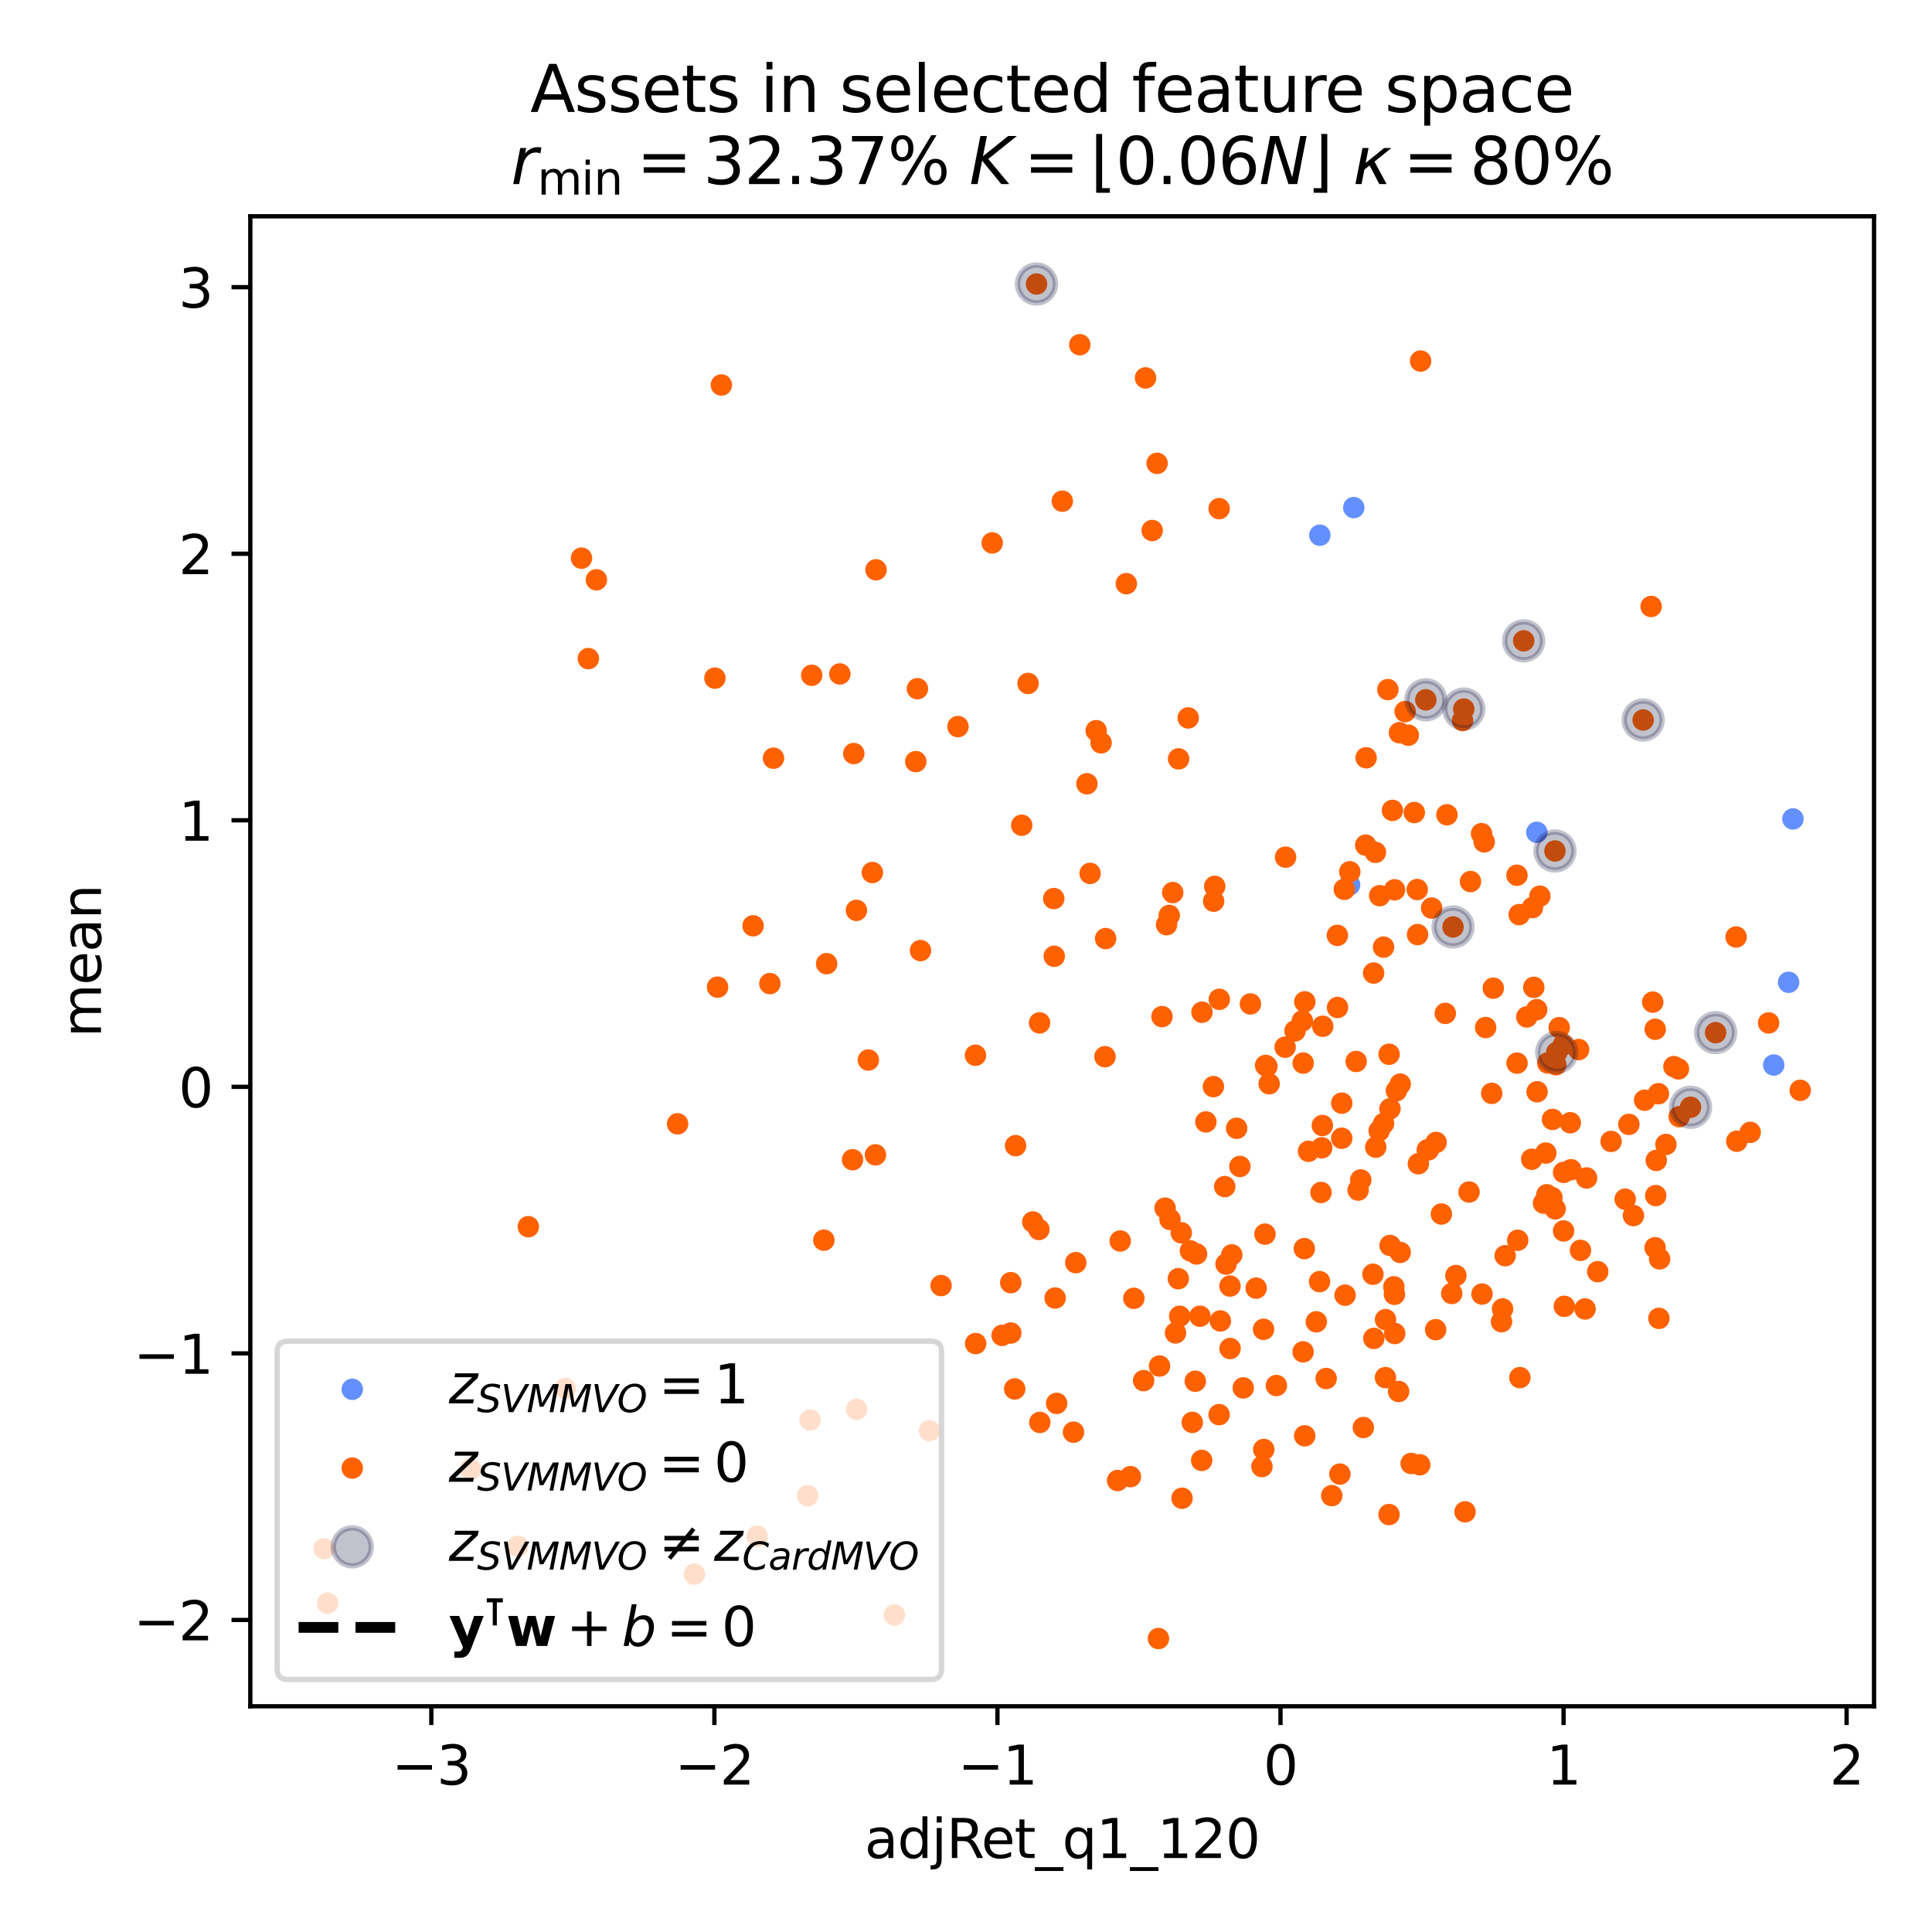 <?xml version="1.0" encoding="utf-8" standalone="no"?>
<!DOCTYPE svg PUBLIC "-//W3C//DTD SVG 1.1//EN"
  "http://www.w3.org/Graphics/SVG/1.1/DTD/svg11.dtd">
<svg xmlns:xlink="http://www.w3.org/1999/xlink" width="360pt" height="360pt" viewBox="0 0 360 360" xmlns="http://www.w3.org/2000/svg" version="1.1">
 <defs>
  <style type="text/css">*{stroke-linejoin: round; stroke-linecap: butt}</style>
 </defs>
 <g id="figure_1">
  <g id="patch_1">
   <path d="M 0 360 
L 360 360 
L 360 0 
L 0 0 
z
" style="fill: #ffffff"/>
  </g>
  <g id="axes_1">
   <g id="patch_2">
    <path d="M 46.64 317.939 
L 349.2 317.939 
L 349.2 40.301 
L 46.64 40.301 
z
" style="fill: #ffffff"/>
   </g>
   <g id="PathCollection_1">
    <defs>
     <path id="C0_0_c437aa9702" d="M 0 1.5 
C 0.398 1.5 0.779 1.342 1.061 1.061 
C 1.342 0.779 1.5 0.398 1.5 -0 
C 1.5 -0.398 1.342 -0.779 1.061 -1.061 
C 0.779 -1.342 0.398 -1.5 0 -1.5 
C -0.398 -1.5 -0.779 -1.342 -1.061 -1.061 
C -1.342 -0.779 -1.5 -0.398 -1.5 0 
C -1.5 0.398 -1.342 0.779 -1.061 1.061 
C -0.779 1.342 -0.398 1.5 0 1.5 
z
"/>
    </defs>
    <g clip-path="url(#pa7cf6e6b9f)">
     <use xlink:href="#C0_0_c437aa9702" x="245.934" y="99.729" style="fill: #648fff; stroke: #648fff"/>
    </g>
    <g clip-path="url(#pa7cf6e6b9f)">
     <use xlink:href="#C0_0_c437aa9702" x="251.482" y="164.87" style="fill: #648fff; stroke: #648fff"/>
    </g>
    <g clip-path="url(#pa7cf6e6b9f)">
     <use xlink:href="#C0_0_c437aa9702" x="334.089" y="152.595" style="fill: #648fff; stroke: #648fff"/>
    </g>
    <g clip-path="url(#pa7cf6e6b9f)">
     <use xlink:href="#C0_0_c437aa9702" x="252.259" y="94.584" style="fill: #648fff; stroke: #648fff"/>
    </g>
    <g clip-path="url(#pa7cf6e6b9f)">
     <use xlink:href="#C0_0_c437aa9702" x="286.364" y="155.094" style="fill: #648fff; stroke: #648fff"/>
    </g>
    <g clip-path="url(#pa7cf6e6b9f)">
     <use xlink:href="#C0_0_c437aa9702" x="330.509" y="198.453" style="fill: #648fff; stroke: #648fff"/>
    </g>
    <g clip-path="url(#pa7cf6e6b9f)">
     <use xlink:href="#C0_0_c437aa9702" x="333.281" y="183.036" style="fill: #648fff; stroke: #648fff"/>
    </g>
   </g>
   <g id="PathCollection_2">
    <defs>
     <path id="C1_0_167be435f2" d="M 0 1.5 
C 0.398 1.5 0.779 1.342 1.061 1.061 
C 1.342 0.779 1.5 0.398 1.5 -0 
C 1.5 -0.398 1.342 -0.779 1.061 -1.061 
C 0.779 -1.342 0.398 -1.5 0 -1.5 
C -0.398 -1.5 -0.779 -1.342 -1.061 -1.061 
C -1.342 -0.779 -1.5 -0.398 -1.5 0 
C -1.5 0.398 -1.342 0.779 -1.061 1.061 
C -0.779 1.342 -0.398 1.5 0 1.5 
z
"/>
    </defs>
    <g clip-path="url(#pa7cf6e6b9f)">
     <use xlink:href="#C1_0_167be435f2" x="205.169" y="138.42" style="fill: #fe6100; stroke: #fe6100"/>
    </g>
    <g clip-path="url(#pa7cf6e6b9f)">
     <use xlink:href="#C1_0_167be435f2" x="307.967" y="186.734" style="fill: #fe6100; stroke: #fe6100"/>
    </g>
    <g clip-path="url(#pa7cf6e6b9f)">
     <use xlink:href="#C1_0_167be435f2" x="196.353" y="167.437" style="fill: #fe6100; stroke: #fe6100"/>
    </g>
    <g clip-path="url(#pa7cf6e6b9f)">
     <use xlink:href="#C1_0_167be435f2" x="151.247" y="125.825" style="fill: #fe6100; stroke: #fe6100"/>
    </g>
    <g clip-path="url(#pa7cf6e6b9f)">
     <use xlink:href="#C1_0_167be435f2" x="271.289" y="237.674" style="fill: #fe6100; stroke: #fe6100"/>
    </g>
    <g clip-path="url(#pa7cf6e6b9f)">
     <use xlink:href="#C1_0_167be435f2" x="290.534" y="191.484" style="fill: #fe6100; stroke: #fe6100"/>
    </g>
    <g clip-path="url(#pa7cf6e6b9f)">
     <use xlink:href="#C1_0_167be435f2" x="203.122" y="162.746" style="fill: #fe6100; stroke: #fe6100"/>
    </g>
    <g clip-path="url(#pa7cf6e6b9f)">
     <use xlink:href="#C1_0_167be435f2" x="304.372" y="226.506" style="fill: #fe6100; stroke: #fe6100"/>
    </g>
    <g clip-path="url(#pa7cf6e6b9f)">
     <use xlink:href="#C1_0_167be435f2" x="204.256" y="136.154" style="fill: #fe6100; stroke: #fe6100"/>
    </g>
    <g clip-path="url(#pa7cf6e6b9f)">
     <use xlink:href="#C1_0_167be435f2" x="223.968" y="188.61" style="fill: #fe6100; stroke: #fe6100"/>
    </g>
    <g clip-path="url(#pa7cf6e6b9f)">
     <use xlink:href="#C1_0_167be435f2" x="292.595" y="209.209" style="fill: #fe6100; stroke: #fe6100"/>
    </g>
    <g clip-path="url(#pa7cf6e6b9f)">
     <use xlink:href="#C1_0_167be435f2" x="242.824" y="198.09" style="fill: #fe6100; stroke: #fe6100"/>
    </g>
    <g clip-path="url(#pa7cf6e6b9f)">
     <use xlink:href="#C1_0_167be435f2" x="161.81" y="197.518" style="fill: #fe6100; stroke: #fe6100"/>
    </g>
    <g clip-path="url(#pa7cf6e6b9f)">
     <use xlink:href="#C1_0_167be435f2" x="219.039" y="248.37" style="fill: #fe6100; stroke: #fe6100"/>
    </g>
    <g clip-path="url(#pa7cf6e6b9f)">
     <use xlink:href="#C1_0_167be435f2" x="170.641" y="141.916" style="fill: #fe6100; stroke: #fe6100"/>
    </g>
    <g clip-path="url(#pa7cf6e6b9f)">
     <use xlink:href="#C1_0_167be435f2" x="209.872" y="108.763" style="fill: #fe6100; stroke: #fe6100"/>
    </g>
    <g clip-path="url(#pa7cf6e6b9f)">
     <use xlink:href="#C1_0_167be435f2" x="246.15" y="222.199" style="fill: #fe6100; stroke: #fe6100"/>
    </g>
    <g clip-path="url(#pa7cf6e6b9f)">
     <use xlink:href="#C1_0_167be435f2" x="188.345" y="248.389" style="fill: #fe6100; stroke: #fe6100"/>
    </g>
    <g clip-path="url(#pa7cf6e6b9f)">
     <use xlink:href="#C1_0_167be435f2" x="231.034" y="217.353" style="fill: #fe6100; stroke: #fe6100"/>
    </g>
    <g clip-path="url(#pa7cf6e6b9f)">
     <use xlink:href="#C1_0_167be435f2" x="210.635" y="275.156" style="fill: #fe6100; stroke: #fe6100"/>
    </g>
    <g clip-path="url(#pa7cf6e6b9f)">
     <use xlink:href="#C1_0_167be435f2" x="297.713" y="236.958" style="fill: #fe6100; stroke: #fe6100"/>
    </g>
    <g clip-path="url(#pa7cf6e6b9f)">
     <use xlink:href="#C1_0_167be435f2" x="290.074" y="196.106" style="fill: #fe6100; stroke: #fe6100"/>
    </g>
    <g clip-path="url(#pa7cf6e6b9f)">
     <use xlink:href="#C1_0_167be435f2" x="234.065" y="240.026" style="fill: #fe6100; stroke: #fe6100"/>
    </g>
    <g clip-path="url(#pa7cf6e6b9f)">
     <use xlink:href="#C1_0_167be435f2" x="294.502" y="232.983" style="fill: #fe6100; stroke: #fe6100"/>
    </g>
    <g clip-path="url(#pa7cf6e6b9f)">
     <use xlink:href="#C1_0_167be435f2" x="216.521" y="189.43" style="fill: #fe6100; stroke: #fe6100"/>
    </g>
    <g clip-path="url(#pa7cf6e6b9f)">
     <use xlink:href="#C1_0_167be435f2" x="232.997" y="187.066" style="fill: #fe6100; stroke: #fe6100"/>
    </g>
    <g clip-path="url(#pa7cf6e6b9f)">
     <use xlink:href="#C1_0_167be435f2" x="249.67" y="274.675" style="fill: #fe6100; stroke: #fe6100"/>
    </g>
    <g clip-path="url(#pa7cf6e6b9f)">
     <use xlink:href="#C1_0_167be435f2" x="193.587" y="229.092" style="fill: #fe6100; stroke: #fe6100"/>
    </g>
    <g clip-path="url(#pa7cf6e6b9f)">
     <use xlink:href="#C1_0_167be435f2" x="311.909" y="198.747" style="fill: #fe6100; stroke: #fe6100"/>
    </g>
    <g clip-path="url(#pa7cf6e6b9f)">
     <use xlink:href="#C1_0_167be435f2" x="193.143" y="52.921" style="fill: #fe6100; stroke: #fe6100"/>
    </g>
    <g clip-path="url(#pa7cf6e6b9f)">
     <use xlink:href="#C1_0_167be435f2" x="193.706" y="190.6" style="fill: #fe6100; stroke: #fe6100"/>
    </g>
    <g clip-path="url(#pa7cf6e6b9f)">
     <use xlink:href="#C1_0_167be435f2" x="246.474" y="191.232" style="fill: #fe6100; stroke: #fe6100"/>
    </g>
    <g clip-path="url(#pa7cf6e6b9f)">
     <use xlink:href="#C1_0_167be435f2" x="181.793" y="250.357" style="fill: #fe6100; stroke: #fe6100"/>
    </g>
    <g clip-path="url(#pa7cf6e6b9f)">
     <use xlink:href="#C1_0_167be435f2" x="235.145" y="273.272" style="fill: #fe6100; stroke: #fe6100"/>
    </g>
    <g clip-path="url(#pa7cf6e6b9f)">
     <use xlink:href="#C1_0_167be435f2" x="254.557" y="141.204" style="fill: #fe6100; stroke: #fe6100"/>
    </g>
    <g clip-path="url(#pa7cf6e6b9f)">
     <use xlink:href="#C1_0_167be435f2" x="129.409" y="293.32" style="fill: #fe6100; stroke: #fe6100"/>
    </g>
    <g clip-path="url(#pa7cf6e6b9f)">
     <use xlink:href="#C1_0_167be435f2" x="286.932" y="166.991" style="fill: #fe6100; stroke: #fe6100"/>
    </g>
    <g clip-path="url(#pa7cf6e6b9f)">
     <use xlink:href="#C1_0_167be435f2" x="227.164" y="263.594" style="fill: #fe6100; stroke: #fe6100"/>
    </g>
    <g clip-path="url(#pa7cf6e6b9f)">
     <use xlink:href="#C1_0_167be435f2" x="188.34" y="239.007" style="fill: #fe6100; stroke: #fe6100"/>
    </g>
    <g clip-path="url(#pa7cf6e6b9f)">
     <use xlink:href="#C1_0_167be435f2" x="249.23" y="187.732" style="fill: #fe6100; stroke: #fe6100"/>
    </g>
    <g clip-path="url(#pa7cf6e6b9f)">
     <use xlink:href="#C1_0_167be435f2" x="163.133" y="215.19" style="fill: #fe6100; stroke: #fe6100"/>
    </g>
    <g clip-path="url(#pa7cf6e6b9f)">
     <use xlink:href="#C1_0_167be435f2" x="277.955" y="203.729" style="fill: #fe6100; stroke: #fe6100"/>
    </g>
    <g clip-path="url(#pa7cf6e6b9f)">
     <use xlink:href="#C1_0_167be435f2" x="266.766" y="169.202" style="fill: #fe6100; stroke: #fe6100"/>
    </g>
    <g clip-path="url(#pa7cf6e6b9f)">
     <use xlink:href="#C1_0_167be435f2" x="219.564" y="238.265" style="fill: #fe6100; stroke: #fe6100"/>
    </g>
    <g clip-path="url(#pa7cf6e6b9f)">
     <use xlink:href="#C1_0_167be435f2" x="279.983" y="243.908" style="fill: #fe6100; stroke: #fe6100"/>
    </g>
    <g clip-path="url(#pa7cf6e6b9f)">
     <use xlink:href="#C1_0_167be435f2" x="235.482" y="270.089" style="fill: #fe6100; stroke: #fe6100"/>
    </g>
    <g clip-path="url(#pa7cf6e6b9f)">
     <use xlink:href="#C1_0_167be435f2" x="284.499" y="189.49" style="fill: #fe6100; stroke: #fe6100"/>
    </g>
    <g clip-path="url(#pa7cf6e6b9f)">
     <use xlink:href="#C1_0_167be435f2" x="276.828" y="191.466" style="fill: #fe6100; stroke: #fe6100"/>
    </g>
    <g clip-path="url(#pa7cf6e6b9f)">
     <use xlink:href="#C1_0_167be435f2" x="220.116" y="229.709" style="fill: #fe6100; stroke: #fe6100"/>
    </g>
    <g clip-path="url(#pa7cf6e6b9f)">
     <use xlink:href="#C1_0_167be435f2" x="241.304" y="192.093" style="fill: #fe6100; stroke: #fe6100"/>
    </g>
    <g clip-path="url(#pa7cf6e6b9f)">
     <use xlink:href="#C1_0_167be435f2" x="255.994" y="249.392" style="fill: #fe6100; stroke: #fe6100"/>
    </g>
    <g clip-path="url(#pa7cf6e6b9f)">
     <use xlink:href="#C1_0_167be435f2" x="283.076" y="170.426" style="fill: #fe6100; stroke: #fe6100"/>
    </g>
    <g clip-path="url(#pa7cf6e6b9f)">
     <use xlink:href="#C1_0_167be435f2" x="252.702" y="197.787" style="fill: #fe6100; stroke: #fe6100"/>
    </g>
    <g clip-path="url(#pa7cf6e6b9f)">
     <use xlink:href="#C1_0_167be435f2" x="243.116" y="267.544" style="fill: #fe6100; stroke: #fe6100"/>
    </g>
    <g clip-path="url(#pa7cf6e6b9f)">
     <use xlink:href="#C1_0_167be435f2" x="315.008" y="206.323" style="fill: #fe6100; stroke: #fe6100"/>
    </g>
    <g clip-path="url(#pa7cf6e6b9f)">
     <use xlink:href="#C1_0_167be435f2" x="291.486" y="243.419" style="fill: #fe6100; stroke: #fe6100"/>
    </g>
    <g clip-path="url(#pa7cf6e6b9f)">
     <use xlink:href="#C1_0_167be435f2" x="289.898" y="198.408" style="fill: #fe6100; stroke: #fe6100"/>
    </g>
    <g clip-path="url(#pa7cf6e6b9f)">
     <use xlink:href="#C1_0_167be435f2" x="202.531" y="146.045" style="fill: #fe6100; stroke: #fe6100"/>
    </g>
    <g clip-path="url(#pa7cf6e6b9f)">
     <use xlink:href="#C1_0_167be435f2" x="150.492" y="278.704" style="fill: #fe6100; stroke: #fe6100"/>
    </g>
    <g clip-path="url(#pa7cf6e6b9f)">
     <use xlink:href="#C1_0_167be435f2" x="273.736" y="222.116" style="fill: #fe6100; stroke: #fe6100"/>
    </g>
    <g clip-path="url(#pa7cf6e6b9f)">
     <use xlink:href="#C1_0_167be435f2" x="265.681" y="130.404" style="fill: #fe6100; stroke: #fe6100"/>
    </g>
    <g clip-path="url(#pa7cf6e6b9f)">
     <use xlink:href="#C1_0_167be435f2" x="264.707" y="67.275" style="fill: #fe6100; stroke: #fe6100"/>
    </g>
    <g clip-path="url(#pa7cf6e6b9f)">
     <use xlink:href="#C1_0_167be435f2" x="270.512" y="241.018" style="fill: #fe6100; stroke: #fe6100"/>
    </g>
    <g clip-path="url(#pa7cf6e6b9f)">
     <use xlink:href="#C1_0_167be435f2" x="219.614" y="141.404" style="fill: #fe6100; stroke: #fe6100"/>
    </g>
    <g clip-path="url(#pa7cf6e6b9f)">
     <use xlink:href="#C1_0_167be435f2" x="229.208" y="251.275" style="fill: #fe6100; stroke: #fe6100"/>
    </g>
    <g clip-path="url(#pa7cf6e6b9f)">
     <use xlink:href="#C1_0_167be435f2" x="309.241" y="234.577" style="fill: #fe6100; stroke: #fe6100"/>
    </g>
    <g clip-path="url(#pa7cf6e6b9f)">
     <use xlink:href="#C1_0_167be435f2" x="335.447" y="203.167" style="fill: #fe6100; stroke: #fe6100"/>
    </g>
    <g clip-path="url(#pa7cf6e6b9f)">
     <use xlink:href="#C1_0_167be435f2" x="245.276" y="246.303" style="fill: #fe6100; stroke: #fe6100"/>
    </g>
    <g clip-path="url(#pa7cf6e6b9f)">
     <use xlink:href="#C1_0_167be435f2" x="254.039" y="266" style="fill: #fe6100; stroke: #fe6100"/>
    </g>
    <g clip-path="url(#pa7cf6e6b9f)">
     <use xlink:href="#C1_0_167be435f2" x="220.253" y="279.173" style="fill: #fe6100; stroke: #fe6100"/>
    </g>
    <g clip-path="url(#pa7cf6e6b9f)">
     <use xlink:href="#C1_0_167be435f2" x="196.44" y="178.187" style="fill: #fe6100; stroke: #fe6100"/>
    </g>
    <g clip-path="url(#pa7cf6e6b9f)">
     <use xlink:href="#C1_0_167be435f2" x="272.752" y="132.124" style="fill: #fe6100; stroke: #fe6100"/>
    </g>
    <g clip-path="url(#pa7cf6e6b9f)">
     <use xlink:href="#C1_0_167be435f2" x="222.959" y="233.658" style="fill: #fe6100; stroke: #fe6100"/>
    </g>
    <g clip-path="url(#pa7cf6e6b9f)">
     <use xlink:href="#C1_0_167be435f2" x="282.679" y="198.102" style="fill: #fe6100; stroke: #fe6100"/>
    </g>
    <g clip-path="url(#pa7cf6e6b9f)">
     <use xlink:href="#C1_0_167be435f2" x="236.486" y="201.943" style="fill: #fe6100; stroke: #fe6100"/>
    </g>
    <g clip-path="url(#pa7cf6e6b9f)">
     <use xlink:href="#C1_0_167be435f2" x="326.124" y="210.999" style="fill: #fe6100; stroke: #fe6100"/>
    </g>
    <g clip-path="url(#pa7cf6e6b9f)">
     <use xlink:href="#C1_0_167be435f2" x="312.89" y="208.076" style="fill: #fe6100; stroke: #fe6100"/>
    </g>
    <g clip-path="url(#pa7cf6e6b9f)">
     <use xlink:href="#C1_0_167be435f2" x="162.553" y="162.583" style="fill: #fe6100; stroke: #fe6100"/>
    </g>
    <g clip-path="url(#pa7cf6e6b9f)">
     <use xlink:href="#C1_0_167be435f2" x="308.425" y="191.788" style="fill: #fe6100; stroke: #fe6100"/>
    </g>
    <g clip-path="url(#pa7cf6e6b9f)">
     <use xlink:href="#C1_0_167be435f2" x="247.106" y="256.87" style="fill: #fe6100; stroke: #fe6100"/>
    </g>
    <g clip-path="url(#pa7cf6e6b9f)">
     <use xlink:href="#C1_0_167be435f2" x="289.183" y="223.133" style="fill: #fe6100; stroke: #fe6100"/>
    </g>
    <g clip-path="url(#pa7cf6e6b9f)">
     <use xlink:href="#C1_0_167be435f2" x="272.991" y="281.711" style="fill: #fe6100; stroke: #fe6100"/>
    </g>
    <g clip-path="url(#pa7cf6e6b9f)">
     <use xlink:href="#C1_0_167be435f2" x="289.782" y="225.257" style="fill: #fe6100; stroke: #fe6100"/>
    </g>
    <g clip-path="url(#pa7cf6e6b9f)">
     <use xlink:href="#C1_0_167be435f2" x="218.016" y="227.215" style="fill: #fe6100; stroke: #fe6100"/>
    </g>
    <g clip-path="url(#pa7cf6e6b9f)">
     <use xlink:href="#C1_0_167be435f2" x="289.283" y="208.59" style="fill: #fe6100; stroke: #fe6100"/>
    </g>
    <g clip-path="url(#pa7cf6e6b9f)">
     <use xlink:href="#C1_0_167be435f2" x="259.021" y="232.073" style="fill: #fe6100; stroke: #fe6100"/>
    </g>
    <g clip-path="url(#pa7cf6e6b9f)">
     <use xlink:href="#C1_0_167be435f2" x="306.453" y="205.009" style="fill: #fe6100; stroke: #fe6100"/>
    </g>
    <g clip-path="url(#pa7cf6e6b9f)">
     <use xlink:href="#C1_0_167be435f2" x="171.522" y="177.128" style="fill: #fe6100; stroke: #fe6100"/>
    </g>
    <g clip-path="url(#pa7cf6e6b9f)">
     <use xlink:href="#C1_0_167be435f2" x="250.49" y="165.712" style="fill: #fe6100; stroke: #fe6100"/>
    </g>
    <g clip-path="url(#pa7cf6e6b9f)">
     <use xlink:href="#C1_0_167be435f2" x="217.374" y="172.306" style="fill: #fe6100; stroke: #fe6100"/>
    </g>
    <g clip-path="url(#pa7cf6e6b9f)">
     <use xlink:href="#C1_0_167be435f2" x="217.871" y="170.575" style="fill: #fe6100; stroke: #fe6100"/>
    </g>
    <g clip-path="url(#pa7cf6e6b9f)">
     <use xlink:href="#C1_0_167be435f2" x="264.082" y="165.753" style="fill: #fe6100; stroke: #fe6100"/>
    </g>
    <g clip-path="url(#pa7cf6e6b9f)">
     <use xlink:href="#C1_0_167be435f2" x="61.037" y="298.73" style="fill: #fe6100; stroke: #fe6100"/>
    </g>
    <g clip-path="url(#pa7cf6e6b9f)">
     <use xlink:href="#C1_0_167be435f2" x="285.795" y="183.979" style="fill: #fe6100; stroke: #fe6100"/>
    </g>
    <g clip-path="url(#pa7cf6e6b9f)">
     <use xlink:href="#C1_0_167be435f2" x="285.553" y="169.119" style="fill: #fe6100; stroke: #fe6100"/>
    </g>
    <g clip-path="url(#pa7cf6e6b9f)">
     <use xlink:href="#C1_0_167be435f2" x="143.459" y="183.283" style="fill: #fe6100; stroke: #fe6100"/>
    </g>
    <g clip-path="url(#pa7cf6e6b9f)">
     <use xlink:href="#C1_0_167be435f2" x="156.495" y="125.578" style="fill: #fe6100; stroke: #fe6100"/>
    </g>
    <g clip-path="url(#pa7cf6e6b9f)">
     <use xlink:href="#C1_0_167be435f2" x="312.758" y="199.174" style="fill: #fe6100; stroke: #fe6100"/>
    </g>
    <g clip-path="url(#pa7cf6e6b9f)">
     <use xlink:href="#C1_0_167be435f2" x="256.293" y="158.822" style="fill: #fe6100; stroke: #fe6100"/>
    </g>
    <g clip-path="url(#pa7cf6e6b9f)">
     <use xlink:href="#C1_0_167be435f2" x="308.519" y="222.78" style="fill: #fe6100; stroke: #fe6100"/>
    </g>
    <g clip-path="url(#pa7cf6e6b9f)">
     <use xlink:href="#C1_0_167be435f2" x="215.611" y="86.335" style="fill: #fe6100; stroke: #fe6100"/>
    </g>
    <g clip-path="url(#pa7cf6e6b9f)">
     <use xlink:href="#C1_0_167be435f2" x="283.202" y="256.7" style="fill: #fe6100; stroke: #fe6100"/>
    </g>
    <g clip-path="url(#pa7cf6e6b9f)">
     <use xlink:href="#C1_0_167be435f2" x="250.638" y="241.337" style="fill: #fe6100; stroke: #fe6100"/>
    </g>
    <g clip-path="url(#pa7cf6e6b9f)">
     <use xlink:href="#C1_0_167be435f2" x="173.209" y="266.59" style="fill: #fe6100; stroke: #fe6100"/>
    </g>
    <g clip-path="url(#pa7cf6e6b9f)">
     <use xlink:href="#C1_0_167be435f2" x="224.696" y="209.053" style="fill: #fe6100; stroke: #fe6100"/>
    </g>
    <g clip-path="url(#pa7cf6e6b9f)">
     <use xlink:href="#C1_0_167be435f2" x="228.211" y="221.107" style="fill: #fe6100; stroke: #fe6100"/>
    </g>
    <g clip-path="url(#pa7cf6e6b9f)">
     <use xlink:href="#C1_0_167be435f2" x="197.943" y="93.387" style="fill: #fe6100; stroke: #fe6100"/>
    </g>
    <g clip-path="url(#pa7cf6e6b9f)">
     <use xlink:href="#C1_0_167be435f2" x="261.829" y="132.591" style="fill: #fe6100; stroke: #fe6100"/>
    </g>
    <g clip-path="url(#pa7cf6e6b9f)">
     <use xlink:href="#C1_0_167be435f2" x="208.249" y="275.876" style="fill: #fe6100; stroke: #fe6100"/>
    </g>
    <g clip-path="url(#pa7cf6e6b9f)">
     <use xlink:href="#C1_0_167be435f2" x="258.837" y="196.442" style="fill: #fe6100; stroke: #fe6100"/>
    </g>
    <g clip-path="url(#pa7cf6e6b9f)">
     <use xlink:href="#C1_0_167be435f2" x="150.949" y="264.603" style="fill: #fe6100; stroke: #fe6100"/>
    </g>
    <g clip-path="url(#pa7cf6e6b9f)">
     <use xlink:href="#C1_0_167be435f2" x="257.813" y="209.35" style="fill: #fe6100; stroke: #fe6100"/>
    </g>
    <g clip-path="url(#pa7cf6e6b9f)">
     <use xlink:href="#C1_0_167be435f2" x="264.295" y="216.847" style="fill: #fe6100; stroke: #fe6100"/>
    </g>
    <g clip-path="url(#pa7cf6e6b9f)">
     <use xlink:href="#C1_0_167be435f2" x="213.096" y="257.263" style="fill: #fe6100; stroke: #fe6100"/>
    </g>
    <g clip-path="url(#pa7cf6e6b9f)">
     <use xlink:href="#C1_0_167be435f2" x="259.834" y="241.179" style="fill: #fe6100; stroke: #fe6100"/>
    </g>
    <g clip-path="url(#pa7cf6e6b9f)">
     <use xlink:href="#C1_0_167be435f2" x="200.455" y="235.28" style="fill: #fe6100; stroke: #fe6100"/>
    </g>
    <g clip-path="url(#pa7cf6e6b9f)">
     <use xlink:href="#C1_0_167be435f2" x="307.661" y="113.006" style="fill: #fe6100; stroke: #fe6100"/>
    </g>
    <g clip-path="url(#pa7cf6e6b9f)">
     <use xlink:href="#C1_0_167be435f2" x="309.02" y="203.794" style="fill: #fe6100; stroke: #fe6100"/>
    </g>
    <g clip-path="url(#pa7cf6e6b9f)">
     <use xlink:href="#C1_0_167be435f2" x="163.239" y="106.18" style="fill: #fe6100; stroke: #fe6100"/>
    </g>
    <g clip-path="url(#pa7cf6e6b9f)">
     <use xlink:href="#C1_0_167be435f2" x="266.157" y="214.251" style="fill: #fe6100; stroke: #fe6100"/>
    </g>
    <g clip-path="url(#pa7cf6e6b9f)">
     <use xlink:href="#C1_0_167be435f2" x="140.327" y="172.51" style="fill: #fe6100; stroke: #fe6100"/>
    </g>
    <g clip-path="url(#pa7cf6e6b9f)">
     <use xlink:href="#C1_0_167be435f2" x="272.531" y="134.258" style="fill: #fe6100; stroke: #fe6100"/>
    </g>
    <g clip-path="url(#pa7cf6e6b9f)">
     <use xlink:href="#C1_0_167be435f2" x="108.353" y="104.004" style="fill: #fe6100; stroke: #fe6100"/>
    </g>
    <g clip-path="url(#pa7cf6e6b9f)">
     <use xlink:href="#C1_0_167be435f2" x="282.806" y="231.106" style="fill: #fe6100; stroke: #fe6100"/>
    </g>
    <g clip-path="url(#pa7cf6e6b9f)">
     <use xlink:href="#C1_0_167be435f2" x="306.176" y="134.162" style="fill: #fe6100; stroke: #fe6100"/>
    </g>
    <g clip-path="url(#pa7cf6e6b9f)">
     <use xlink:href="#C1_0_167be435f2" x="253.557" y="219.864" style="fill: #fe6100; stroke: #fe6100"/>
    </g>
    <g clip-path="url(#pa7cf6e6b9f)">
     <use xlink:href="#C1_0_167be435f2" x="158.86" y="216.097" style="fill: #fe6100; stroke: #fe6100"/>
    </g>
    <g clip-path="url(#pa7cf6e6b9f)">
     <use xlink:href="#C1_0_167be435f2" x="280.464" y="233.981" style="fill: #fe6100; stroke: #fe6100"/>
    </g>
    <g clip-path="url(#pa7cf6e6b9f)">
     <use xlink:href="#C1_0_167be435f2" x="257.077" y="166.894" style="fill: #fe6100; stroke: #fe6100"/>
    </g>
    <g clip-path="url(#pa7cf6e6b9f)">
     <use xlink:href="#C1_0_167be435f2" x="288.398" y="198.065" style="fill: #fe6100; stroke: #fe6100"/>
    </g>
    <g clip-path="url(#pa7cf6e6b9f)">
     <use xlink:href="#C1_0_167be435f2" x="218.524" y="166.316" style="fill: #fe6100; stroke: #fe6100"/>
    </g>
    <g clip-path="url(#pa7cf6e6b9f)">
     <use xlink:href="#C1_0_167be435f2" x="259.726" y="239.779" style="fill: #fe6100; stroke: #fe6100"/>
    </g>
    <g clip-path="url(#pa7cf6e6b9f)">
     <use xlink:href="#C1_0_167be435f2" x="133.712" y="183.941" style="fill: #fe6100; stroke: #fe6100"/>
    </g>
    <g clip-path="url(#pa7cf6e6b9f)">
     <use xlink:href="#C1_0_167be435f2" x="217.099" y="225.116" style="fill: #fe6100; stroke: #fe6100"/>
    </g>
    <g clip-path="url(#pa7cf6e6b9f)">
     <use xlink:href="#C1_0_167be435f2" x="109.635" y="122.72" style="fill: #fe6100; stroke: #fe6100"/>
    </g>
    <g clip-path="url(#pa7cf6e6b9f)">
     <use xlink:href="#C1_0_167be435f2" x="269.312" y="188.831" style="fill: #fe6100; stroke: #fe6100"/>
    </g>
    <g clip-path="url(#pa7cf6e6b9f)">
     <use xlink:href="#C1_0_167be435f2" x="260.908" y="233.369" style="fill: #fe6100; stroke: #fe6100"/>
    </g>
    <g clip-path="url(#pa7cf6e6b9f)">
     <use xlink:href="#C1_0_167be435f2" x="259.858" y="165.807" style="fill: #fe6100; stroke: #fe6100"/>
    </g>
    <g clip-path="url(#pa7cf6e6b9f)">
     <use xlink:href="#C1_0_167be435f2" x="159.088" y="140.413" style="fill: #fe6100; stroke: #fe6100"/>
    </g>
    <g clip-path="url(#pa7cf6e6b9f)">
     <use xlink:href="#C1_0_167be435f2" x="310.426" y="213.254" style="fill: #fe6100; stroke: #fe6100"/>
    </g>
    <g clip-path="url(#pa7cf6e6b9f)">
     <use xlink:href="#C1_0_167be435f2" x="235.444" y="247.702" style="fill: #fe6100; stroke: #fe6100"/>
    </g>
    <g clip-path="url(#pa7cf6e6b9f)">
     <use xlink:href="#C1_0_167be435f2" x="181.764" y="196.634" style="fill: #fe6100; stroke: #fe6100"/>
    </g>
    <g clip-path="url(#pa7cf6e6b9f)">
     <use xlink:href="#C1_0_167be435f2" x="105.33" y="258.715" style="fill: #fe6100; stroke: #fe6100"/>
    </g>
    <g clip-path="url(#pa7cf6e6b9f)">
     <use xlink:href="#C1_0_167be435f2" x="282.668" y="163.086" style="fill: #fe6100; stroke: #fe6100"/>
    </g>
    <g clip-path="url(#pa7cf6e6b9f)">
     <use xlink:href="#C1_0_167be435f2" x="262.948" y="272.696" style="fill: #fe6100; stroke: #fe6100"/>
    </g>
    <g clip-path="url(#pa7cf6e6b9f)">
     <use xlink:href="#C1_0_167be435f2" x="287.607" y="224.178" style="fill: #fe6100; stroke: #fe6100"/>
    </g>
    <g clip-path="url(#pa7cf6e6b9f)">
     <use xlink:href="#C1_0_167be435f2" x="184.886" y="101.166" style="fill: #fe6100; stroke: #fe6100"/>
    </g>
    <g clip-path="url(#pa7cf6e6b9f)">
     <use xlink:href="#C1_0_167be435f2" x="229.192" y="239.634" style="fill: #fe6100; stroke: #fe6100"/>
    </g>
    <g clip-path="url(#pa7cf6e6b9f)">
     <use xlink:href="#C1_0_167be435f2" x="126.26" y="209.404" style="fill: #fe6100; stroke: #fe6100"/>
    </g>
    <g clip-path="url(#pa7cf6e6b9f)">
     <use xlink:href="#C1_0_167be435f2" x="206.016" y="174.892" style="fill: #fe6100; stroke: #fe6100"/>
    </g>
    <g clip-path="url(#pa7cf6e6b9f)">
     <use xlink:href="#C1_0_167be435f2" x="230.434" y="210.241" style="fill: #fe6100; stroke: #fe6100"/>
    </g>
    <g clip-path="url(#pa7cf6e6b9f)">
     <use xlink:href="#C1_0_167be435f2" x="260.917" y="202.006" style="fill: #fe6100; stroke: #fe6100"/>
    </g>
    <g clip-path="url(#pa7cf6e6b9f)">
     <use xlink:href="#C1_0_167be435f2" x="215.861" y="305.319" style="fill: #fe6100; stroke: #fe6100"/>
    </g>
    <g clip-path="url(#pa7cf6e6b9f)">
     <use xlink:href="#C1_0_167be435f2" x="243.826" y="214.525" style="fill: #fe6100; stroke: #fe6100"/>
    </g>
    <g clip-path="url(#pa7cf6e6b9f)">
     <use xlink:href="#C1_0_167be435f2" x="274.004" y="164.267" style="fill: #fe6100; stroke: #fe6100"/>
    </g>
    <g clip-path="url(#pa7cf6e6b9f)">
     <use xlink:href="#C1_0_167be435f2" x="133.211" y="126.359" style="fill: #fe6100; stroke: #fe6100"/>
    </g>
    <g clip-path="url(#pa7cf6e6b9f)">
     <use xlink:href="#C1_0_167be435f2" x="263.535" y="151.405" style="fill: #fe6100; stroke: #fe6100"/>
    </g>
    <g clip-path="url(#pa7cf6e6b9f)">
     <use xlink:href="#C1_0_167be435f2" x="289.745" y="158.569" style="fill: #fe6100; stroke: #fe6100"/>
    </g>
    <g clip-path="url(#pa7cf6e6b9f)">
     <use xlink:href="#C1_0_167be435f2" x="259.003" y="206.611" style="fill: #fe6100; stroke: #fe6100"/>
    </g>
    <g clip-path="url(#pa7cf6e6b9f)">
     <use xlink:href="#C1_0_167be435f2" x="267.513" y="247.766" style="fill: #fe6100; stroke: #fe6100"/>
    </g>
    <g clip-path="url(#pa7cf6e6b9f)">
     <use xlink:href="#C1_0_167be435f2" x="323.496" y="174.598" style="fill: #fe6100; stroke: #fe6100"/>
    </g>
    <g clip-path="url(#pa7cf6e6b9f)">
     <use xlink:href="#C1_0_167be435f2" x="286.34" y="188.14" style="fill: #fe6100; stroke: #fe6100"/>
    </g>
    <g clip-path="url(#pa7cf6e6b9f)">
     <use xlink:href="#C1_0_167be435f2" x="211.278" y="241.924" style="fill: #fe6100; stroke: #fe6100"/>
    </g>
    <g clip-path="url(#pa7cf6e6b9f)">
     <use xlink:href="#C1_0_167be435f2" x="258.608" y="128.497" style="fill: #fe6100; stroke: #fe6100"/>
    </g>
    <g clip-path="url(#pa7cf6e6b9f)">
     <use xlink:href="#C1_0_167be435f2" x="227.199" y="186.208" style="fill: #fe6100; stroke: #fe6100"/>
    </g>
    <g clip-path="url(#pa7cf6e6b9f)">
     <use xlink:href="#C1_0_167be435f2" x="300.2" y="212.686" style="fill: #fe6100; stroke: #fe6100"/>
    </g>
    <g clip-path="url(#pa7cf6e6b9f)">
     <use xlink:href="#C1_0_167be435f2" x="231.66" y="258.615" style="fill: #fe6100; stroke: #fe6100"/>
    </g>
    <g clip-path="url(#pa7cf6e6b9f)">
     <use xlink:href="#C1_0_167be435f2" x="249.201" y="174.29" style="fill: #fe6100; stroke: #fe6100"/>
    </g>
    <g clip-path="url(#pa7cf6e6b9f)">
     <use xlink:href="#C1_0_167be435f2" x="134.415" y="71.738" style="fill: #fe6100; stroke: #fe6100"/>
    </g>
    <g clip-path="url(#pa7cf6e6b9f)">
     <use xlink:href="#C1_0_167be435f2" x="258.171" y="245.892" style="fill: #fe6100; stroke: #fe6100"/>
    </g>
    <g clip-path="url(#pa7cf6e6b9f)">
     <use xlink:href="#C1_0_167be435f2" x="60.393" y="288.571" style="fill: #fe6100; stroke: #fe6100"/>
    </g>
    <g clip-path="url(#pa7cf6e6b9f)">
     <use xlink:href="#C1_0_167be435f2" x="159.62" y="262.617" style="fill: #fe6100; stroke: #fe6100"/>
    </g>
    <g clip-path="url(#pa7cf6e6b9f)">
     <use xlink:href="#C1_0_167be435f2" x="285.408" y="216.01" style="fill: #fe6100; stroke: #fe6100"/>
    </g>
    <g clip-path="url(#pa7cf6e6b9f)">
     <use xlink:href="#C1_0_167be435f2" x="87.693" y="273.784" style="fill: #fe6100; stroke: #fe6100"/>
    </g>
    <g clip-path="url(#pa7cf6e6b9f)">
     <use xlink:href="#C1_0_167be435f2" x="302.831" y="223.45" style="fill: #fe6100; stroke: #fe6100"/>
    </g>
    <g clip-path="url(#pa7cf6e6b9f)">
     <use xlink:href="#C1_0_167be435f2" x="323.627" y="212.65" style="fill: #fe6100; stroke: #fe6100"/>
    </g>
    <g clip-path="url(#pa7cf6e6b9f)">
     <use xlink:href="#C1_0_167be435f2" x="208.738" y="231.244" style="fill: #fe6100; stroke: #fe6100"/>
    </g>
    <g clip-path="url(#pa7cf6e6b9f)">
     <use xlink:href="#C1_0_167be435f2" x="189.076" y="258.811" style="fill: #fe6100; stroke: #fe6100"/>
    </g>
    <g clip-path="url(#pa7cf6e6b9f)">
     <use xlink:href="#C1_0_167be435f2" x="258.162" y="256.701" style="fill: #fe6100; stroke: #fe6100"/>
    </g>
    <g clip-path="url(#pa7cf6e6b9f)">
     <use xlink:href="#C1_0_167be435f2" x="268.584" y="226.214" style="fill: #fe6100; stroke: #fe6100"/>
    </g>
    <g clip-path="url(#pa7cf6e6b9f)">
     <use xlink:href="#C1_0_167be435f2" x="226.144" y="167.923" style="fill: #fe6100; stroke: #fe6100"/>
    </g>
    <g clip-path="url(#pa7cf6e6b9f)">
     <use xlink:href="#C1_0_167be435f2" x="245.882" y="238.812" style="fill: #fe6100; stroke: #fe6100"/>
    </g>
    <g clip-path="url(#pa7cf6e6b9f)">
     <use xlink:href="#C1_0_167be435f2" x="283.916" y="119.411" style="fill: #fe6100; stroke: #fe6100"/>
    </g>
    <g clip-path="url(#pa7cf6e6b9f)">
     <use xlink:href="#C1_0_167be435f2" x="279.786" y="246.281" style="fill: #fe6100; stroke: #fe6100"/>
    </g>
    <g clip-path="url(#pa7cf6e6b9f)">
     <use xlink:href="#C1_0_167be435f2" x="242.67" y="190.243" style="fill: #fe6100; stroke: #fe6100"/>
    </g>
    <g clip-path="url(#pa7cf6e6b9f)">
     <use xlink:href="#C1_0_167be435f2" x="242.811" y="251.903" style="fill: #fe6100; stroke: #fe6100"/>
    </g>
    <g clip-path="url(#pa7cf6e6b9f)">
     <use xlink:href="#C1_0_167be435f2" x="170.949" y="128.333" style="fill: #fe6100; stroke: #fe6100"/>
    </g>
    <g clip-path="url(#pa7cf6e6b9f)">
     <use xlink:href="#C1_0_167be435f2" x="216.059" y="254.537" style="fill: #fe6100; stroke: #fe6100"/>
    </g>
    <g clip-path="url(#pa7cf6e6b9f)">
     <use xlink:href="#C1_0_167be435f2" x="267.598" y="212.873" style="fill: #fe6100; stroke: #fe6100"/>
    </g>
    <g clip-path="url(#pa7cf6e6b9f)">
     <use xlink:href="#C1_0_167be435f2" x="264.555" y="272.938" style="fill: #fe6100; stroke: #fe6100"/>
    </g>
    <g clip-path="url(#pa7cf6e6b9f)">
     <use xlink:href="#C1_0_167be435f2" x="264.143" y="174.143" style="fill: #fe6100; stroke: #fe6100"/>
    </g>
    <g clip-path="url(#pa7cf6e6b9f)">
     <use xlink:href="#C1_0_167be435f2" x="213.457" y="70.419" style="fill: #fe6100; stroke: #fe6100"/>
    </g>
    <g clip-path="url(#pa7cf6e6b9f)">
     <use xlink:href="#C1_0_167be435f2" x="221.402" y="133.776" style="fill: #fe6100; stroke: #fe6100"/>
    </g>
    <g clip-path="url(#pa7cf6e6b9f)">
     <use xlink:href="#C1_0_167be435f2" x="258.826" y="282.214" style="fill: #fe6100; stroke: #fe6100"/>
    </g>
    <g clip-path="url(#pa7cf6e6b9f)">
     <use xlink:href="#C1_0_167be435f2" x="226.346" y="165.153" style="fill: #fe6100; stroke: #fe6100"/>
    </g>
    <g clip-path="url(#pa7cf6e6b9f)">
     <use xlink:href="#C1_0_167be435f2" x="276.067" y="155.339" style="fill: #fe6100; stroke: #fe6100"/>
    </g>
    <g clip-path="url(#pa7cf6e6b9f)">
     <use xlink:href="#C1_0_167be435f2" x="223.595" y="245.259" style="fill: #fe6100; stroke: #fe6100"/>
    </g>
    <g clip-path="url(#pa7cf6e6b9f)">
     <use xlink:href="#C1_0_167be435f2" x="295.634" y="219.497" style="fill: #fe6100; stroke: #fe6100"/>
    </g>
    <g clip-path="url(#pa7cf6e6b9f)">
     <use xlink:href="#C1_0_167be435f2" x="255.83" y="237.436" style="fill: #fe6100; stroke: #fe6100"/>
    </g>
    <g clip-path="url(#pa7cf6e6b9f)">
     <use xlink:href="#C1_0_167be435f2" x="255.957" y="181.314" style="fill: #fe6100; stroke: #fe6100"/>
    </g>
    <g clip-path="url(#pa7cf6e6b9f)">
     <use xlink:href="#C1_0_167be435f2" x="309.111" y="245.66" style="fill: #fe6100; stroke: #fe6100"/>
    </g>
    <g clip-path="url(#pa7cf6e6b9f)">
     <use xlink:href="#C1_0_167be435f2" x="319.679" y="192.419" style="fill: #fe6100; stroke: #fe6100"/>
    </g>
    <g clip-path="url(#pa7cf6e6b9f)">
     <use xlink:href="#C1_0_167be435f2" x="193.751" y="265.043" style="fill: #fe6100; stroke: #fe6100"/>
    </g>
    <g clip-path="url(#pa7cf6e6b9f)">
     <use xlink:href="#C1_0_167be435f2" x="205.9" y="196.902" style="fill: #fe6100; stroke: #fe6100"/>
    </g>
    <g clip-path="url(#pa7cf6e6b9f)">
     <use xlink:href="#C1_0_167be435f2" x="254.476" y="157.483" style="fill: #fe6100; stroke: #fe6100"/>
    </g>
    <g clip-path="url(#pa7cf6e6b9f)">
     <use xlink:href="#C1_0_167be435f2" x="239.463" y="195.127" style="fill: #fe6100; stroke: #fe6100"/>
    </g>
    <g clip-path="url(#pa7cf6e6b9f)">
     <use xlink:href="#C1_0_167be435f2" x="262.418" y="136.989" style="fill: #fe6100; stroke: #fe6100"/>
    </g>
    <g clip-path="url(#pa7cf6e6b9f)">
     <use xlink:href="#C1_0_167be435f2" x="227.4" y="246.138" style="fill: #fe6100; stroke: #fe6100"/>
    </g>
    <g clip-path="url(#pa7cf6e6b9f)">
     <use xlink:href="#C1_0_167be435f2" x="236.072" y="198.7" style="fill: #fe6100; stroke: #fe6100"/>
    </g>
    <g clip-path="url(#pa7cf6e6b9f)">
     <use xlink:href="#C1_0_167be435f2" x="256.982" y="210.708" style="fill: #fe6100; stroke: #fe6100"/>
    </g>
    <g clip-path="url(#pa7cf6e6b9f)">
     <use xlink:href="#C1_0_167be435f2" x="308.403" y="232.496" style="fill: #fe6100; stroke: #fe6100"/>
    </g>
    <g clip-path="url(#pa7cf6e6b9f)">
     <use xlink:href="#C1_0_167be435f2" x="235.713" y="229.964" style="fill: #fe6100; stroke: #fe6100"/>
    </g>
    <g clip-path="url(#pa7cf6e6b9f)">
     <use xlink:href="#C1_0_167be435f2" x="329.553" y="190.607" style="fill: #fe6100; stroke: #fe6100"/>
    </g>
    <g clip-path="url(#pa7cf6e6b9f)">
     <use xlink:href="#C1_0_167be435f2" x="223.915" y="272.126" style="fill: #fe6100; stroke: #fe6100"/>
    </g>
    <g clip-path="url(#pa7cf6e6b9f)">
     <use xlink:href="#C1_0_167be435f2" x="98.446" y="228.576" style="fill: #fe6100; stroke: #fe6100"/>
    </g>
    <g clip-path="url(#pa7cf6e6b9f)">
     <use xlink:href="#C1_0_167be435f2" x="166.649" y="300.918" style="fill: #fe6100; stroke: #fe6100"/>
    </g>
    <g clip-path="url(#pa7cf6e6b9f)">
     <use xlink:href="#C1_0_167be435f2" x="253.07" y="221.755" style="fill: #fe6100; stroke: #fe6100"/>
    </g>
    <g clip-path="url(#pa7cf6e6b9f)">
     <use xlink:href="#C1_0_167be435f2" x="259.891" y="248.482" style="fill: #fe6100; stroke: #fe6100"/>
    </g>
    <g clip-path="url(#pa7cf6e6b9f)">
     <use xlink:href="#C1_0_167be435f2" x="269.617" y="151.821" style="fill: #fe6100; stroke: #fe6100"/>
    </g>
    <g clip-path="url(#pa7cf6e6b9f)">
     <use xlink:href="#C1_0_167be435f2" x="175.357" y="239.546" style="fill: #fe6100; stroke: #fe6100"/>
    </g>
    <g clip-path="url(#pa7cf6e6b9f)">
     <use xlink:href="#C1_0_167be435f2" x="219.814" y="245.269" style="fill: #fe6100; stroke: #fe6100"/>
    </g>
    <g clip-path="url(#pa7cf6e6b9f)">
     <use xlink:href="#C1_0_167be435f2" x="96.502" y="288.139" style="fill: #fe6100; stroke: #fe6100"/>
    </g>
    <g clip-path="url(#pa7cf6e6b9f)">
     <use xlink:href="#C1_0_167be435f2" x="237.837" y="258.174" style="fill: #fe6100; stroke: #fe6100"/>
    </g>
    <g clip-path="url(#pa7cf6e6b9f)">
     <use xlink:href="#C1_0_167be435f2" x="295.356" y="243.906" style="fill: #fe6100; stroke: #fe6100"/>
    </g>
    <g clip-path="url(#pa7cf6e6b9f)">
     <use xlink:href="#C1_0_167be435f2" x="189.238" y="213.476" style="fill: #fe6100; stroke: #fe6100"/>
    </g>
    <g clip-path="url(#pa7cf6e6b9f)">
     <use xlink:href="#C1_0_167be435f2" x="201.201" y="64.236" style="fill: #fe6100; stroke: #fe6100"/>
    </g>
    <g clip-path="url(#pa7cf6e6b9f)">
     <use xlink:href="#C1_0_167be435f2" x="144.128" y="141.279" style="fill: #fe6100; stroke: #fe6100"/>
    </g>
    <g clip-path="url(#pa7cf6e6b9f)">
     <use xlink:href="#C1_0_167be435f2" x="250.015" y="212.095" style="fill: #fe6100; stroke: #fe6100"/>
    </g>
    <g clip-path="url(#pa7cf6e6b9f)">
     <use xlink:href="#C1_0_167be435f2" x="186.73" y="248.824" style="fill: #fe6100; stroke: #fe6100"/>
    </g>
    <g clip-path="url(#pa7cf6e6b9f)">
     <use xlink:href="#C1_0_167be435f2" x="291.349" y="218.458" style="fill: #fe6100; stroke: #fe6100"/>
    </g>
    <g clip-path="url(#pa7cf6e6b9f)">
     <use xlink:href="#C1_0_167be435f2" x="243.042" y="232.666" style="fill: #fe6100; stroke: #fe6100"/>
    </g>
    <g clip-path="url(#pa7cf6e6b9f)">
     <use xlink:href="#C1_0_167be435f2" x="191.564" y="127.35" style="fill: #fe6100; stroke: #fe6100"/>
    </g>
    <g clip-path="url(#pa7cf6e6b9f)">
     <use xlink:href="#C1_0_167be435f2" x="260.201" y="203.242" style="fill: #fe6100; stroke: #fe6100"/>
    </g>
    <g clip-path="url(#pa7cf6e6b9f)">
     <use xlink:href="#C1_0_167be435f2" x="303.523" y="209.511" style="fill: #fe6100; stroke: #fe6100"/>
    </g>
    <g clip-path="url(#pa7cf6e6b9f)">
     <use xlink:href="#C1_0_167be435f2" x="243.134" y="186.678" style="fill: #fe6100; stroke: #fe6100"/>
    </g>
    <g clip-path="url(#pa7cf6e6b9f)">
     <use xlink:href="#C1_0_167be435f2" x="270.746" y="172.725" style="fill: #fe6100; stroke: #fe6100"/>
    </g>
    <g clip-path="url(#pa7cf6e6b9f)">
     <use xlink:href="#C1_0_167be435f2" x="248.149" y="278.687" style="fill: #fe6100; stroke: #fe6100"/>
    </g>
    <g clip-path="url(#pa7cf6e6b9f)">
     <use xlink:href="#C1_0_167be435f2" x="200.03" y="266.867" style="fill: #fe6100; stroke: #fe6100"/>
    </g>
    <g clip-path="url(#pa7cf6e6b9f)">
     <use xlink:href="#C1_0_167be435f2" x="291.309" y="194.695" style="fill: #fe6100; stroke: #fe6100"/>
    </g>
    <g clip-path="url(#pa7cf6e6b9f)">
     <use xlink:href="#C1_0_167be435f2" x="276.559" y="156.875" style="fill: #fe6100; stroke: #fe6100"/>
    </g>
    <g clip-path="url(#pa7cf6e6b9f)">
     <use xlink:href="#C1_0_167be435f2" x="190.382" y="153.771" style="fill: #fe6100; stroke: #fe6100"/>
    </g>
    <g clip-path="url(#pa7cf6e6b9f)">
     <use xlink:href="#C1_0_167be435f2" x="111.133" y="108.041" style="fill: #fe6100; stroke: #fe6100"/>
    </g>
    <g clip-path="url(#pa7cf6e6b9f)">
     <use xlink:href="#C1_0_167be435f2" x="239.549" y="159.72" style="fill: #fe6100; stroke: #fe6100"/>
    </g>
    <g clip-path="url(#pa7cf6e6b9f)">
     <use xlink:href="#C1_0_167be435f2" x="278.253" y="184.133" style="fill: #fe6100; stroke: #fe6100"/>
    </g>
    <g clip-path="url(#pa7cf6e6b9f)">
     <use xlink:href="#C1_0_167be435f2" x="222.724" y="257.372" style="fill: #fe6100; stroke: #fe6100"/>
    </g>
    <g clip-path="url(#pa7cf6e6b9f)">
     <use xlink:href="#C1_0_167be435f2" x="178.505" y="135.39" style="fill: #fe6100; stroke: #fe6100"/>
    </g>
    <g clip-path="url(#pa7cf6e6b9f)">
     <use xlink:href="#C1_0_167be435f2" x="222.16" y="265.041" style="fill: #fe6100; stroke: #fe6100"/>
    </g>
    <g clip-path="url(#pa7cf6e6b9f)">
     <use xlink:href="#C1_0_167be435f2" x="141.076" y="286.238" style="fill: #fe6100; stroke: #fe6100"/>
    </g>
    <g clip-path="url(#pa7cf6e6b9f)">
     <use xlink:href="#C1_0_167be435f2" x="256.348" y="213.756" style="fill: #fe6100; stroke: #fe6100"/>
    </g>
    <g clip-path="url(#pa7cf6e6b9f)">
     <use xlink:href="#C1_0_167be435f2" x="192.446" y="227.696" style="fill: #fe6100; stroke: #fe6100"/>
    </g>
    <g clip-path="url(#pa7cf6e6b9f)">
     <use xlink:href="#C1_0_167be435f2" x="228.453" y="235.545" style="fill: #fe6100; stroke: #fe6100"/>
    </g>
    <g clip-path="url(#pa7cf6e6b9f)">
     <use xlink:href="#C1_0_167be435f2" x="246.402" y="209.718" style="fill: #fe6100; stroke: #fe6100"/>
    </g>
    <g clip-path="url(#pa7cf6e6b9f)">
     <use xlink:href="#C1_0_167be435f2" x="226.098" y="202.474" style="fill: #fe6100; stroke: #fe6100"/>
    </g>
    <g clip-path="url(#pa7cf6e6b9f)">
     <use xlink:href="#C1_0_167be435f2" x="214.69" y="98.859" style="fill: #fe6100; stroke: #fe6100"/>
    </g>
    <g clip-path="url(#pa7cf6e6b9f)">
     <use xlink:href="#C1_0_167be435f2" x="286.415" y="203.437" style="fill: #fe6100; stroke: #fe6100"/>
    </g>
    <g clip-path="url(#pa7cf6e6b9f)">
     <use xlink:href="#C1_0_167be435f2" x="153.515" y="231.091" style="fill: #fe6100; stroke: #fe6100"/>
    </g>
    <g clip-path="url(#pa7cf6e6b9f)">
     <use xlink:href="#C1_0_167be435f2" x="291.349" y="229.369" style="fill: #fe6100; stroke: #fe6100"/>
    </g>
    <g clip-path="url(#pa7cf6e6b9f)">
     <use xlink:href="#C1_0_167be435f2" x="265.95" y="214.27" style="fill: #fe6100; stroke: #fe6100"/>
    </g>
    <g clip-path="url(#pa7cf6e6b9f)">
     <use xlink:href="#C1_0_167be435f2" x="227.164" y="94.776" style="fill: #fe6100; stroke: #fe6100"/>
    </g>
    <g clip-path="url(#pa7cf6e6b9f)">
     <use xlink:href="#C1_0_167be435f2" x="221.814" y="233.078" style="fill: #fe6100; stroke: #fe6100"/>
    </g>
    <g clip-path="url(#pa7cf6e6b9f)">
     <use xlink:href="#C1_0_167be435f2" x="257.803" y="176.483" style="fill: #fe6100; stroke: #fe6100"/>
    </g>
    <g clip-path="url(#pa7cf6e6b9f)">
     <use xlink:href="#C1_0_167be435f2" x="276.153" y="241.126" style="fill: #fe6100; stroke: #fe6100"/>
    </g>
    <g clip-path="url(#pa7cf6e6b9f)">
     <use xlink:href="#C1_0_167be435f2" x="246.291" y="213.875" style="fill: #fe6100; stroke: #fe6100"/>
    </g>
    <g clip-path="url(#pa7cf6e6b9f)">
     <use xlink:href="#C1_0_167be435f2" x="288.235" y="222.626" style="fill: #fe6100; stroke: #fe6100"/>
    </g>
    <g clip-path="url(#pa7cf6e6b9f)">
     <use xlink:href="#C1_0_167be435f2" x="294.158" y="195.573" style="fill: #fe6100; stroke: #fe6100"/>
    </g>
    <g clip-path="url(#pa7cf6e6b9f)">
     <use xlink:href="#C1_0_167be435f2" x="154.033" y="179.568" style="fill: #fe6100; stroke: #fe6100"/>
    </g>
    <g clip-path="url(#pa7cf6e6b9f)">
     <use xlink:href="#C1_0_167be435f2" x="159.584" y="169.631" style="fill: #fe6100; stroke: #fe6100"/>
    </g>
    <g clip-path="url(#pa7cf6e6b9f)">
     <use xlink:href="#C1_0_167be435f2" x="308.622" y="216.23" style="fill: #fe6100; stroke: #fe6100"/>
    </g>
    <g clip-path="url(#pa7cf6e6b9f)">
     <use xlink:href="#C1_0_167be435f2" x="288.039" y="214.859" style="fill: #fe6100; stroke: #fe6100"/>
    </g>
    <g clip-path="url(#pa7cf6e6b9f)">
     <use xlink:href="#C1_0_167be435f2" x="260.611" y="259.282" style="fill: #fe6100; stroke: #fe6100"/>
    </g>
    <g clip-path="url(#pa7cf6e6b9f)">
     <use xlink:href="#C1_0_167be435f2" x="235.83" y="198.529" style="fill: #fe6100; stroke: #fe6100"/>
    </g>
    <g clip-path="url(#pa7cf6e6b9f)">
     <use xlink:href="#C1_0_167be435f2" x="229.52" y="233.824" style="fill: #fe6100; stroke: #fe6100"/>
    </g>
    <g clip-path="url(#pa7cf6e6b9f)">
     <use xlink:href="#C1_0_167be435f2" x="260.757" y="136.528" style="fill: #fe6100; stroke: #fe6100"/>
    </g>
    <g clip-path="url(#pa7cf6e6b9f)">
     <use xlink:href="#C1_0_167be435f2" x="250.019" y="205.555" style="fill: #fe6100; stroke: #fe6100"/>
    </g>
    <g clip-path="url(#pa7cf6e6b9f)">
     <use xlink:href="#C1_0_167be435f2" x="196.894" y="261.5" style="fill: #fe6100; stroke: #fe6100"/>
    </g>
    <g clip-path="url(#pa7cf6e6b9f)">
     <use xlink:href="#C1_0_167be435f2" x="292.716" y="217.966" style="fill: #fe6100; stroke: #fe6100"/>
    </g>
    <g clip-path="url(#pa7cf6e6b9f)">
     <use xlink:href="#C1_0_167be435f2" x="251.515" y="162.442" style="fill: #fe6100; stroke: #fe6100"/>
    </g>
    <g clip-path="url(#pa7cf6e6b9f)">
     <use xlink:href="#C1_0_167be435f2" x="196.605" y="241.872" style="fill: #fe6100; stroke: #fe6100"/>
    </g>
    <g clip-path="url(#pa7cf6e6b9f)">
     <use xlink:href="#C1_0_167be435f2" x="259.46" y="151.008" style="fill: #fe6100; stroke: #fe6100"/>
    </g>
   </g>
   <g id="PathCollection_3">
    <defs>
     <path id="C2_0_ee4bc118f6" d="M 0 3.536 
C 0.938 3.536 1.837 3.163 2.5 2.5 
C 3.163 1.837 3.536 0.938 3.536 -0 
C 3.536 -0.938 3.163 -1.837 2.5 -2.5 
C 1.837 -3.163 0.938 -3.536 0 -3.536 
C -0.938 -3.536 -1.837 -3.163 -2.5 -2.5 
C -3.163 -1.837 -3.536 -0.938 -3.536 0 
C -3.536 0.938 -3.163 1.837 -2.5 2.5 
C -1.837 3.163 -0.938 3.536 0 3.536 
z
"/>
    </defs>
    <g clip-path="url(#pa7cf6e6b9f)">
     <use xlink:href="#C2_0_ee4bc118f6" x="290.074" y="196.106" style="fill: #0e0f3b; fill-opacity: 0.25; stroke: #0e0f3b; stroke-opacity: 0.25"/>
    </g>
    <g clip-path="url(#pa7cf6e6b9f)">
     <use xlink:href="#C2_0_ee4bc118f6" x="193.143" y="52.921" style="fill: #0e0f3b; fill-opacity: 0.25; stroke: #0e0f3b; stroke-opacity: 0.25"/>
    </g>
    <g clip-path="url(#pa7cf6e6b9f)">
     <use xlink:href="#C2_0_ee4bc118f6" x="315.008" y="206.323" style="fill: #0e0f3b; fill-opacity: 0.25; stroke: #0e0f3b; stroke-opacity: 0.25"/>
    </g>
    <g clip-path="url(#pa7cf6e6b9f)">
     <use xlink:href="#C2_0_ee4bc118f6" x="265.681" y="130.404" style="fill: #0e0f3b; fill-opacity: 0.25; stroke: #0e0f3b; stroke-opacity: 0.25"/>
    </g>
    <g clip-path="url(#pa7cf6e6b9f)">
     <use xlink:href="#C2_0_ee4bc118f6" x="272.752" y="132.124" style="fill: #0e0f3b; fill-opacity: 0.25; stroke: #0e0f3b; stroke-opacity: 0.25"/>
    </g>
    <g clip-path="url(#pa7cf6e6b9f)">
     <use xlink:href="#C2_0_ee4bc118f6" x="306.176" y="134.162" style="fill: #0e0f3b; fill-opacity: 0.25; stroke: #0e0f3b; stroke-opacity: 0.25"/>
    </g>
    <g clip-path="url(#pa7cf6e6b9f)">
     <use xlink:href="#C2_0_ee4bc118f6" x="289.745" y="158.569" style="fill: #0e0f3b; fill-opacity: 0.25; stroke: #0e0f3b; stroke-opacity: 0.25"/>
    </g>
    <g clip-path="url(#pa7cf6e6b9f)">
     <use xlink:href="#C2_0_ee4bc118f6" x="283.916" y="119.411" style="fill: #0e0f3b; fill-opacity: 0.25; stroke: #0e0f3b; stroke-opacity: 0.25"/>
    </g>
    <g clip-path="url(#pa7cf6e6b9f)">
     <use xlink:href="#C2_0_ee4bc118f6" x="319.679" y="192.419" style="fill: #0e0f3b; fill-opacity: 0.25; stroke: #0e0f3b; stroke-opacity: 0.25"/>
    </g>
    <g clip-path="url(#pa7cf6e6b9f)">
     <use xlink:href="#C2_0_ee4bc118f6" x="270.746" y="172.725" style="fill: #0e0f3b; fill-opacity: 0.25; stroke: #0e0f3b; stroke-opacity: 0.25"/>
    </g>
   </g>
   <g id="matplotlib.axis_1">
    <g id="xtick_1">
     <g id="line2d_1">
      <defs>
       <path id="m68a3c26188" d="M 0 0 
L 0 3.5 
" style="stroke: #000000; stroke-width: 0.8"/>
      </defs>
      <g>
       <use xlink:href="#m68a3c26188" x="80.371" y="317.939" style="stroke: #000000; stroke-width: 0.8"/>
      </g>
     </g>
     <g id="text_1">
      <!-- −3 -->
      <g transform="translate(73 332.537)scale(0.1 -0.1)">
       <defs>
        <path id="DejaVuSans-2212" d="M 678 2272 
L 4684 2272 
L 4684 1741 
L 678 1741 
L 678 2272 
z
" transform="scale(0.016)"/>
        <path id="DejaVuSans-33" d="M 2597 2516 
Q 3050 2419 3304 2112 
Q 3559 1806 3559 1356 
Q 3559 666 3084 287 
Q 2609 -91 1734 -91 
Q 1441 -91 1130 -33 
Q 819 25 488 141 
L 488 750 
Q 750 597 1062 519 
Q 1375 441 1716 441 
Q 2309 441 2620 675 
Q 2931 909 2931 1356 
Q 2931 1769 2642 2001 
Q 2353 2234 1838 2234 
L 1294 2234 
L 1294 2753 
L 1863 2753 
Q 2328 2753 2575 2939 
Q 2822 3125 2822 3475 
Q 2822 3834 2567 4026 
Q 2313 4219 1838 4219 
Q 1578 4219 1281 4162 
Q 984 4106 628 3988 
L 628 4550 
Q 988 4650 1302 4700 
Q 1616 4750 1894 4750 
Q 2613 4750 3031 4423 
Q 3450 4097 3450 3541 
Q 3450 3153 3228 2886 
Q 3006 2619 2597 2516 
z
" transform="scale(0.016)"/>
       </defs>
       <use xlink:href="#DejaVuSans-2212"/>
       <use xlink:href="#DejaVuSans-33" x="83.789"/>
      </g>
     </g>
    </g>
    <g id="xtick_2">
     <g id="line2d_2">
      <g>
       <use xlink:href="#m68a3c26188" x="133.114" y="317.939" style="stroke: #000000; stroke-width: 0.8"/>
      </g>
     </g>
     <g id="text_2">
      <!-- −2 -->
      <g transform="translate(125.743 332.537)scale(0.1 -0.1)">
       <defs>
        <path id="DejaVuSans-32" d="M 1228 531 
L 3431 531 
L 3431 0 
L 469 0 
L 469 531 
Q 828 903 1448 1529 
Q 2069 2156 2228 2338 
Q 2531 2678 2651 2914 
Q 2772 3150 2772 3378 
Q 2772 3750 2511 3984 
Q 2250 4219 1831 4219 
Q 1534 4219 1204 4116 
Q 875 4013 500 3803 
L 500 4441 
Q 881 4594 1212 4672 
Q 1544 4750 1819 4750 
Q 2544 4750 2975 4387 
Q 3406 4025 3406 3419 
Q 3406 3131 3298 2873 
Q 3191 2616 2906 2266 
Q 2828 2175 2409 1742 
Q 1991 1309 1228 531 
z
" transform="scale(0.016)"/>
       </defs>
       <use xlink:href="#DejaVuSans-2212"/>
       <use xlink:href="#DejaVuSans-32" x="83.789"/>
      </g>
     </g>
    </g>
    <g id="xtick_3">
     <g id="line2d_3">
      <g>
       <use xlink:href="#m68a3c26188" x="185.858" y="317.939" style="stroke: #000000; stroke-width: 0.8"/>
      </g>
     </g>
     <g id="text_3">
      <!-- −1 -->
      <g transform="translate(178.487 332.537)scale(0.1 -0.1)">
       <defs>
        <path id="DejaVuSans-31" d="M 794 531 
L 1825 531 
L 1825 4091 
L 703 3866 
L 703 4441 
L 1819 4666 
L 2450 4666 
L 2450 531 
L 3481 531 
L 3481 0 
L 794 0 
L 794 531 
z
" transform="scale(0.016)"/>
       </defs>
       <use xlink:href="#DejaVuSans-2212"/>
       <use xlink:href="#DejaVuSans-31" x="83.789"/>
      </g>
     </g>
    </g>
    <g id="xtick_4">
     <g id="line2d_4">
      <g>
       <use xlink:href="#m68a3c26188" x="238.601" y="317.939" style="stroke: #000000; stroke-width: 0.8"/>
      </g>
     </g>
     <g id="text_4">
      <!-- 0 -->
      <g transform="translate(235.42 332.537)scale(0.1 -0.1)">
       <defs>
        <path id="DejaVuSans-30" d="M 2034 4250 
Q 1547 4250 1301 3770 
Q 1056 3291 1056 2328 
Q 1056 1369 1301 889 
Q 1547 409 2034 409 
Q 2525 409 2770 889 
Q 3016 1369 3016 2328 
Q 3016 3291 2770 3770 
Q 2525 4250 2034 4250 
z
M 2034 4750 
Q 2819 4750 3233 4129 
Q 3647 3509 3647 2328 
Q 3647 1150 3233 529 
Q 2819 -91 2034 -91 
Q 1250 -91 836 529 
Q 422 1150 422 2328 
Q 422 3509 836 4129 
Q 1250 4750 2034 4750 
z
" transform="scale(0.016)"/>
       </defs>
       <use xlink:href="#DejaVuSans-30"/>
      </g>
     </g>
    </g>
    <g id="xtick_5">
     <g id="line2d_5">
      <g>
       <use xlink:href="#m68a3c26188" x="291.345" y="317.939" style="stroke: #000000; stroke-width: 0.8"/>
      </g>
     </g>
     <g id="text_5">
      <!-- 1 -->
      <g transform="translate(288.163 332.537)scale(0.1 -0.1)">
       <use xlink:href="#DejaVuSans-31"/>
      </g>
     </g>
    </g>
    <g id="xtick_6">
     <g id="line2d_6">
      <g>
       <use xlink:href="#m68a3c26188" x="344.088" y="317.939" style="stroke: #000000; stroke-width: 0.8"/>
      </g>
     </g>
     <g id="text_6">
      <!-- 2 -->
      <g transform="translate(340.907 332.537)scale(0.1 -0.1)">
       <use xlink:href="#DejaVuSans-32"/>
      </g>
     </g>
    </g>
    <g id="text_7">
     <!-- adjRet_q1_120 -->
     <g transform="translate(161.107 346.215)scale(0.1 -0.1)">
      <defs>
       <path id="DejaVuSans-61" d="M 2194 1759 
Q 1497 1759 1228 1600 
Q 959 1441 959 1056 
Q 959 750 1161 570 
Q 1363 391 1709 391 
Q 2188 391 2477 730 
Q 2766 1069 2766 1631 
L 2766 1759 
L 2194 1759 
z
M 3341 1997 
L 3341 0 
L 2766 0 
L 2766 531 
Q 2569 213 2275 61 
Q 1981 -91 1556 -91 
Q 1019 -91 701 211 
Q 384 513 384 1019 
Q 384 1609 779 1909 
Q 1175 2209 1959 2209 
L 2766 2209 
L 2766 2266 
Q 2766 2663 2505 2880 
Q 2244 3097 1772 3097 
Q 1472 3097 1187 3025 
Q 903 2953 641 2809 
L 641 3341 
Q 956 3463 1253 3523 
Q 1550 3584 1831 3584 
Q 2591 3584 2966 3190 
Q 3341 2797 3341 1997 
z
" transform="scale(0.016)"/>
       <path id="DejaVuSans-64" d="M 2906 2969 
L 2906 4863 
L 3481 4863 
L 3481 0 
L 2906 0 
L 2906 525 
Q 2725 213 2448 61 
Q 2172 -91 1784 -91 
Q 1150 -91 751 415 
Q 353 922 353 1747 
Q 353 2572 751 3078 
Q 1150 3584 1784 3584 
Q 2172 3584 2448 3432 
Q 2725 3281 2906 2969 
z
M 947 1747 
Q 947 1113 1208 752 
Q 1469 391 1925 391 
Q 2381 391 2643 752 
Q 2906 1113 2906 1747 
Q 2906 2381 2643 2742 
Q 2381 3103 1925 3103 
Q 1469 3103 1208 2742 
Q 947 2381 947 1747 
z
" transform="scale(0.016)"/>
       <path id="DejaVuSans-6a" d="M 603 3500 
L 1178 3500 
L 1178 -63 
Q 1178 -731 923 -1031 
Q 669 -1331 103 -1331 
L -116 -1331 
L -116 -844 
L 38 -844 
Q 366 -844 484 -692 
Q 603 -541 603 -63 
L 603 3500 
z
M 603 4863 
L 1178 4863 
L 1178 4134 
L 603 4134 
L 603 4863 
z
" transform="scale(0.016)"/>
       <path id="DejaVuSans-52" d="M 2841 2188 
Q 3044 2119 3236 1894 
Q 3428 1669 3622 1275 
L 4263 0 
L 3584 0 
L 2988 1197 
Q 2756 1666 2539 1819 
Q 2322 1972 1947 1972 
L 1259 1972 
L 1259 0 
L 628 0 
L 628 4666 
L 2053 4666 
Q 2853 4666 3247 4331 
Q 3641 3997 3641 3322 
Q 3641 2881 3436 2590 
Q 3231 2300 2841 2188 
z
M 1259 4147 
L 1259 2491 
L 2053 2491 
Q 2509 2491 2742 2702 
Q 2975 2913 2975 3322 
Q 2975 3731 2742 3939 
Q 2509 4147 2053 4147 
L 1259 4147 
z
" transform="scale(0.016)"/>
       <path id="DejaVuSans-65" d="M 3597 1894 
L 3597 1613 
L 953 1613 
Q 991 1019 1311 708 
Q 1631 397 2203 397 
Q 2534 397 2845 478 
Q 3156 559 3463 722 
L 3463 178 
Q 3153 47 2828 -22 
Q 2503 -91 2169 -91 
Q 1331 -91 842 396 
Q 353 884 353 1716 
Q 353 2575 817 3079 
Q 1281 3584 2069 3584 
Q 2775 3584 3186 3129 
Q 3597 2675 3597 1894 
z
M 3022 2063 
Q 3016 2534 2758 2815 
Q 2500 3097 2075 3097 
Q 1594 3097 1305 2825 
Q 1016 2553 972 2059 
L 3022 2063 
z
" transform="scale(0.016)"/>
       <path id="DejaVuSans-74" d="M 1172 4494 
L 1172 3500 
L 2356 3500 
L 2356 3053 
L 1172 3053 
L 1172 1153 
Q 1172 725 1289 603 
Q 1406 481 1766 481 
L 2356 481 
L 2356 0 
L 1766 0 
Q 1100 0 847 248 
Q 594 497 594 1153 
L 594 3053 
L 172 3053 
L 172 3500 
L 594 3500 
L 594 4494 
L 1172 4494 
z
" transform="scale(0.016)"/>
       <path id="DejaVuSans-5f" d="M 3263 -1063 
L 3263 -1509 
L -63 -1509 
L -63 -1063 
L 3263 -1063 
z
" transform="scale(0.016)"/>
       <path id="DejaVuSans-71" d="M 947 1747 
Q 947 1113 1208 752 
Q 1469 391 1925 391 
Q 2381 391 2643 752 
Q 2906 1113 2906 1747 
Q 2906 2381 2643 2742 
Q 2381 3103 1925 3103 
Q 1469 3103 1208 2742 
Q 947 2381 947 1747 
z
M 2906 525 
Q 2725 213 2448 61 
Q 2172 -91 1784 -91 
Q 1150 -91 751 415 
Q 353 922 353 1747 
Q 353 2572 751 3078 
Q 1150 3584 1784 3584 
Q 2172 3584 2448 3432 
Q 2725 3281 2906 2969 
L 2906 3500 
L 3481 3500 
L 3481 -1331 
L 2906 -1331 
L 2906 525 
z
" transform="scale(0.016)"/>
      </defs>
      <use xlink:href="#DejaVuSans-61"/>
      <use xlink:href="#DejaVuSans-64" x="61.279"/>
      <use xlink:href="#DejaVuSans-6a" x="124.756"/>
      <use xlink:href="#DejaVuSans-52" x="152.539"/>
      <use xlink:href="#DejaVuSans-65" x="217.521"/>
      <use xlink:href="#DejaVuSans-74" x="279.045"/>
      <use xlink:href="#DejaVuSans-5f" x="318.254"/>
      <use xlink:href="#DejaVuSans-71" x="368.254"/>
      <use xlink:href="#DejaVuSans-31" x="431.73"/>
      <use xlink:href="#DejaVuSans-5f" x="495.354"/>
      <use xlink:href="#DejaVuSans-31" x="545.354"/>
      <use xlink:href="#DejaVuSans-32" x="608.977"/>
      <use xlink:href="#DejaVuSans-30" x="672.6"/>
     </g>
    </g>
   </g>
   <g id="matplotlib.axis_2">
    <g id="ytick_1">
     <g id="line2d_7">
      <defs>
       <path id="m19b3adebd3" d="M 0 0 
L -3.5 0 
" style="stroke: #000000; stroke-width: 0.8"/>
      </defs>
      <g>
       <use xlink:href="#m19b3adebd3" x="46.64" y="301.858" style="stroke: #000000; stroke-width: 0.8"/>
      </g>
     </g>
     <g id="text_8">
      <!-- −2 -->
      <g transform="translate(24.898 305.657)scale(0.1 -0.1)">
       <use xlink:href="#DejaVuSans-2212"/>
       <use xlink:href="#DejaVuSans-32" x="83.789"/>
      </g>
     </g>
    </g>
    <g id="ytick_2">
     <g id="line2d_8">
      <g>
       <use xlink:href="#m19b3adebd3" x="46.64" y="252.189" style="stroke: #000000; stroke-width: 0.8"/>
      </g>
     </g>
     <g id="text_9">
      <!-- −1 -->
      <g transform="translate(24.898 255.988)scale(0.1 -0.1)">
       <use xlink:href="#DejaVuSans-2212"/>
       <use xlink:href="#DejaVuSans-31" x="83.789"/>
      </g>
     </g>
    </g>
    <g id="ytick_3">
     <g id="line2d_9">
      <g>
       <use xlink:href="#m19b3adebd3" x="46.64" y="202.519" style="stroke: #000000; stroke-width: 0.8"/>
      </g>
     </g>
     <g id="text_10">
      <!-- 0 -->
      <g transform="translate(33.278 206.319)scale(0.1 -0.1)">
       <use xlink:href="#DejaVuSans-30"/>
      </g>
     </g>
    </g>
    <g id="ytick_4">
     <g id="line2d_10">
      <g>
       <use xlink:href="#m19b3adebd3" x="46.64" y="152.85" style="stroke: #000000; stroke-width: 0.8"/>
      </g>
     </g>
     <g id="text_11">
      <!-- 1 -->
      <g transform="translate(33.278 156.649)scale(0.1 -0.1)">
       <use xlink:href="#DejaVuSans-31"/>
      </g>
     </g>
    </g>
    <g id="ytick_5">
     <g id="line2d_11">
      <g>
       <use xlink:href="#m19b3adebd3" x="46.64" y="103.18" style="stroke: #000000; stroke-width: 0.8"/>
      </g>
     </g>
     <g id="text_12">
      <!-- 2 -->
      <g transform="translate(33.278 106.98)scale(0.1 -0.1)">
       <use xlink:href="#DejaVuSans-32"/>
      </g>
     </g>
    </g>
    <g id="ytick_6">
     <g id="line2d_12">
      <g>
       <use xlink:href="#m19b3adebd3" x="46.64" y="53.511" style="stroke: #000000; stroke-width: 0.8"/>
      </g>
     </g>
     <g id="text_13">
      <!-- 3 -->
      <g transform="translate(33.278 57.31)scale(0.1 -0.1)">
       <use xlink:href="#DejaVuSans-33"/>
      </g>
     </g>
    </g>
    <g id="text_14">
     <!-- mean -->
     <g transform="translate(18.818 193.299)rotate(-90)scale(0.1 -0.1)">
      <defs>
       <path id="DejaVuSans-6d" d="M 3328 2828 
Q 3544 3216 3844 3400 
Q 4144 3584 4550 3584 
Q 5097 3584 5394 3201 
Q 5691 2819 5691 2113 
L 5691 0 
L 5113 0 
L 5113 2094 
Q 5113 2597 4934 2840 
Q 4756 3084 4391 3084 
Q 3944 3084 3684 2787 
Q 3425 2491 3425 1978 
L 3425 0 
L 2847 0 
L 2847 2094 
Q 2847 2600 2669 2842 
Q 2491 3084 2119 3084 
Q 1678 3084 1418 2786 
Q 1159 2488 1159 1978 
L 1159 0 
L 581 0 
L 581 3500 
L 1159 3500 
L 1159 2956 
Q 1356 3278 1631 3431 
Q 1906 3584 2284 3584 
Q 2666 3584 2933 3390 
Q 3200 3197 3328 2828 
z
" transform="scale(0.016)"/>
       <path id="DejaVuSans-6e" d="M 3513 2113 
L 3513 0 
L 2938 0 
L 2938 2094 
Q 2938 2591 2744 2837 
Q 2550 3084 2163 3084 
Q 1697 3084 1428 2787 
Q 1159 2491 1159 1978 
L 1159 0 
L 581 0 
L 581 3500 
L 1159 3500 
L 1159 2956 
Q 1366 3272 1645 3428 
Q 1925 3584 2291 3584 
Q 2894 3584 3203 3211 
Q 3513 2838 3513 2113 
z
" transform="scale(0.016)"/>
      </defs>
      <use xlink:href="#DejaVuSans-6d"/>
      <use xlink:href="#DejaVuSans-65" x="97.412"/>
      <use xlink:href="#DejaVuSans-61" x="158.936"/>
      <use xlink:href="#DejaVuSans-6e" x="220.215"/>
     </g>
    </g>
   </g>
   <g id="line2d_13">
    <path clip-path="url(#pa7cf6e6b9f)" style="fill: none; stroke-dasharray: 7.4,3.2; stroke-dashoffset: 0; stroke: #000000; stroke-width: 2"/>
   </g>
   <g id="patch_3">
    <path d="M 46.64 317.939 
L 46.64 40.301 
" style="fill: none; stroke: #000000; stroke-width: 0.8; stroke-linejoin: miter; stroke-linecap: square"/>
   </g>
   <g id="patch_4">
    <path d="M 349.2 317.939 
L 349.2 40.301 
" style="fill: none; stroke: #000000; stroke-width: 0.8; stroke-linejoin: miter; stroke-linecap: square"/>
   </g>
   <g id="patch_5">
    <path d="M 46.64 317.939 
L 349.2 317.939 
" style="fill: none; stroke: #000000; stroke-width: 0.8; stroke-linejoin: miter; stroke-linecap: square"/>
   </g>
   <g id="patch_6">
    <path d="M 46.64 40.301 
L 349.2 40.301 
" style="fill: none; stroke: #000000; stroke-width: 0.8; stroke-linejoin: miter; stroke-linecap: square"/>
   </g>
   <g id="text_15">
    <!-- Assets in selected feature space  -->
    <g transform="translate(98.801 20.863)scale(0.12 -0.12)">
     <defs>
      <path id="DejaVuSans-41" d="M 2188 4044 
L 1331 1722 
L 3047 1722 
L 2188 4044 
z
M 1831 4666 
L 2547 4666 
L 4325 0 
L 3669 0 
L 3244 1197 
L 1141 1197 
L 716 0 
L 50 0 
L 1831 4666 
z
" transform="scale(0.016)"/>
      <path id="DejaVuSans-73" d="M 2834 3397 
L 2834 2853 
Q 2591 2978 2328 3040 
Q 2066 3103 1784 3103 
Q 1356 3103 1142 2972 
Q 928 2841 928 2578 
Q 928 2378 1081 2264 
Q 1234 2150 1697 2047 
L 1894 2003 
Q 2506 1872 2764 1633 
Q 3022 1394 3022 966 
Q 3022 478 2636 193 
Q 2250 -91 1575 -91 
Q 1294 -91 989 -36 
Q 684 19 347 128 
L 347 722 
Q 666 556 975 473 
Q 1284 391 1588 391 
Q 1994 391 2212 530 
Q 2431 669 2431 922 
Q 2431 1156 2273 1281 
Q 2116 1406 1581 1522 
L 1381 1569 
Q 847 1681 609 1914 
Q 372 2147 372 2553 
Q 372 3047 722 3315 
Q 1072 3584 1716 3584 
Q 2034 3584 2315 3537 
Q 2597 3491 2834 3397 
z
" transform="scale(0.016)"/>
      <path id="DejaVuSans-20" transform="scale(0.016)"/>
      <path id="DejaVuSans-69" d="M 603 3500 
L 1178 3500 
L 1178 0 
L 603 0 
L 603 3500 
z
M 603 4863 
L 1178 4863 
L 1178 4134 
L 603 4134 
L 603 4863 
z
" transform="scale(0.016)"/>
      <path id="DejaVuSans-6c" d="M 603 4863 
L 1178 4863 
L 1178 0 
L 603 0 
L 603 4863 
z
" transform="scale(0.016)"/>
      <path id="DejaVuSans-63" d="M 3122 3366 
L 3122 2828 
Q 2878 2963 2633 3030 
Q 2388 3097 2138 3097 
Q 1578 3097 1268 2742 
Q 959 2388 959 1747 
Q 959 1106 1268 751 
Q 1578 397 2138 397 
Q 2388 397 2633 464 
Q 2878 531 3122 666 
L 3122 134 
Q 2881 22 2623 -34 
Q 2366 -91 2075 -91 
Q 1284 -91 818 406 
Q 353 903 353 1747 
Q 353 2603 823 3093 
Q 1294 3584 2113 3584 
Q 2378 3584 2631 3529 
Q 2884 3475 3122 3366 
z
" transform="scale(0.016)"/>
      <path id="DejaVuSans-66" d="M 2375 4863 
L 2375 4384 
L 1825 4384 
Q 1516 4384 1395 4259 
Q 1275 4134 1275 3809 
L 1275 3500 
L 2222 3500 
L 2222 3053 
L 1275 3053 
L 1275 0 
L 697 0 
L 697 3053 
L 147 3053 
L 147 3500 
L 697 3500 
L 697 3744 
Q 697 4328 969 4595 
Q 1241 4863 1831 4863 
L 2375 4863 
z
" transform="scale(0.016)"/>
      <path id="DejaVuSans-75" d="M 544 1381 
L 544 3500 
L 1119 3500 
L 1119 1403 
Q 1119 906 1312 657 
Q 1506 409 1894 409 
Q 2359 409 2629 706 
Q 2900 1003 2900 1516 
L 2900 3500 
L 3475 3500 
L 3475 0 
L 2900 0 
L 2900 538 
Q 2691 219 2414 64 
Q 2138 -91 1772 -91 
Q 1169 -91 856 284 
Q 544 659 544 1381 
z
M 1991 3584 
L 1991 3584 
z
" transform="scale(0.016)"/>
      <path id="DejaVuSans-72" d="M 2631 2963 
Q 2534 3019 2420 3045 
Q 2306 3072 2169 3072 
Q 1681 3072 1420 2755 
Q 1159 2438 1159 1844 
L 1159 0 
L 581 0 
L 581 3500 
L 1159 3500 
L 1159 2956 
Q 1341 3275 1631 3429 
Q 1922 3584 2338 3584 
Q 2397 3584 2469 3576 
Q 2541 3569 2628 3553 
L 2631 2963 
z
" transform="scale(0.016)"/>
      <path id="DejaVuSans-70" d="M 1159 525 
L 1159 -1331 
L 581 -1331 
L 581 3500 
L 1159 3500 
L 1159 2969 
Q 1341 3281 1617 3432 
Q 1894 3584 2278 3584 
Q 2916 3584 3314 3078 
Q 3713 2572 3713 1747 
Q 3713 922 3314 415 
Q 2916 -91 2278 -91 
Q 1894 -91 1617 61 
Q 1341 213 1159 525 
z
M 3116 1747 
Q 3116 2381 2855 2742 
Q 2594 3103 2138 3103 
Q 1681 3103 1420 2742 
Q 1159 2381 1159 1747 
Q 1159 1113 1420 752 
Q 1681 391 2138 391 
Q 2594 391 2855 752 
Q 3116 1113 3116 1747 
z
" transform="scale(0.016)"/>
     </defs>
     <use xlink:href="#DejaVuSans-41"/>
     <use xlink:href="#DejaVuSans-73" x="68.408"/>
     <use xlink:href="#DejaVuSans-73" x="120.508"/>
     <use xlink:href="#DejaVuSans-65" x="172.607"/>
     <use xlink:href="#DejaVuSans-74" x="234.131"/>
     <use xlink:href="#DejaVuSans-73" x="273.34"/>
     <use xlink:href="#DejaVuSans-20" x="325.439"/>
     <use xlink:href="#DejaVuSans-69" x="357.227"/>
     <use xlink:href="#DejaVuSans-6e" x="385.01"/>
     <use xlink:href="#DejaVuSans-20" x="448.389"/>
     <use xlink:href="#DejaVuSans-73" x="480.176"/>
     <use xlink:href="#DejaVuSans-65" x="532.275"/>
     <use xlink:href="#DejaVuSans-6c" x="593.799"/>
     <use xlink:href="#DejaVuSans-65" x="621.582"/>
     <use xlink:href="#DejaVuSans-63" x="683.105"/>
     <use xlink:href="#DejaVuSans-74" x="738.086"/>
     <use xlink:href="#DejaVuSans-65" x="777.295"/>
     <use xlink:href="#DejaVuSans-64" x="838.818"/>
     <use xlink:href="#DejaVuSans-20" x="902.295"/>
     <use xlink:href="#DejaVuSans-66" x="934.082"/>
     <use xlink:href="#DejaVuSans-65" x="969.287"/>
     <use xlink:href="#DejaVuSans-61" x="1030.811"/>
     <use xlink:href="#DejaVuSans-74" x="1092.09"/>
     <use xlink:href="#DejaVuSans-75" x="1131.299"/>
     <use xlink:href="#DejaVuSans-72" x="1194.678"/>
     <use xlink:href="#DejaVuSans-65" x="1233.541"/>
     <use xlink:href="#DejaVuSans-20" x="1295.064"/>
     <use xlink:href="#DejaVuSans-73" x="1326.852"/>
     <use xlink:href="#DejaVuSans-70" x="1378.951"/>
     <use xlink:href="#DejaVuSans-61" x="1442.428"/>
     <use xlink:href="#DejaVuSans-63" x="1503.707"/>
     <use xlink:href="#DejaVuSans-65" x="1558.688"/>
     <use xlink:href="#DejaVuSans-20" x="1620.211"/>
    </g>
    <!-- $r_{\mathsf{min}} = 32.37\%$ $K = \lfloor 0.06N \rfloor$ $\it{\kappa} = 80\%$ -->
    <g transform="translate(95.2 34.301)scale(0.12 -0.12)">
     <defs>
      <path id="DejaVuSans-Oblique-72" d="M 2853 2969 
Q 2766 3016 2653 3041 
Q 2541 3066 2413 3066 
Q 1953 3066 1609 2717 
Q 1266 2369 1153 1784 
L 800 0 
L 225 0 
L 909 3500 
L 1484 3500 
L 1375 2956 
Q 1603 3259 1920 3421 
Q 2238 3584 2597 3584 
Q 2691 3584 2781 3573 
Q 2872 3563 2963 3538 
L 2853 2969 
z
" transform="scale(0.016)"/>
      <path id="DejaVuSans-3d" d="M 678 2906 
L 4684 2906 
L 4684 2381 
L 678 2381 
L 678 2906 
z
M 678 1631 
L 4684 1631 
L 4684 1100 
L 678 1100 
L 678 1631 
z
" transform="scale(0.016)"/>
      <path id="DejaVuSans-2e" d="M 684 794 
L 1344 794 
L 1344 0 
L 684 0 
L 684 794 
z
" transform="scale(0.016)"/>
      <path id="DejaVuSans-37" d="M 525 4666 
L 3525 4666 
L 3525 4397 
L 1831 0 
L 1172 0 
L 2766 4134 
L 525 4134 
L 525 4666 
z
" transform="scale(0.016)"/>
      <path id="DejaVuSans-25" d="M 4653 2053 
Q 4381 2053 4226 1822 
Q 4072 1591 4072 1178 
Q 4072 772 4226 539 
Q 4381 306 4653 306 
Q 4919 306 5073 539 
Q 5228 772 5228 1178 
Q 5228 1588 5073 1820 
Q 4919 2053 4653 2053 
z
M 4653 2450 
Q 5147 2450 5437 2106 
Q 5728 1763 5728 1178 
Q 5728 594 5436 251 
Q 5144 -91 4653 -91 
Q 4153 -91 3862 251 
Q 3572 594 3572 1178 
Q 3572 1766 3864 2108 
Q 4156 2450 4653 2450 
z
M 1428 4353 
Q 1159 4353 1004 4120 
Q 850 3888 850 3481 
Q 850 3069 1003 2837 
Q 1156 2606 1428 2606 
Q 1700 2606 1854 2837 
Q 2009 3069 2009 3481 
Q 2009 3884 1853 4118 
Q 1697 4353 1428 4353 
z
M 4250 4750 
L 4750 4750 
L 1831 -91 
L 1331 -91 
L 4250 4750 
z
M 1428 4750 
Q 1922 4750 2215 4408 
Q 2509 4066 2509 3481 
Q 2509 2891 2217 2550 
Q 1925 2209 1428 2209 
Q 931 2209 642 2551 
Q 353 2894 353 3481 
Q 353 4063 643 4406 
Q 934 4750 1428 4750 
z
" transform="scale(0.016)"/>
      <path id="DejaVuSans-Oblique-4b" d="M 1081 4666 
L 1716 4666 
L 1331 2700 
L 3781 4666 
L 4622 4666 
L 1850 2438 
L 3878 0 
L 3109 0 
L 1247 2272 
L 806 0 
L 172 0 
L 1081 4666 
z
" transform="scale(0.016)"/>
      <path id="DejaVuSans-230a" d="M 550 -844 
L 550 4863 
L 1125 4863 
L 1125 -397 
L 1875 -397 
L 1875 -844 
L 550 -844 
z
" transform="scale(0.016)"/>
      <path id="DejaVuSans-36" d="M 2113 2584 
Q 1688 2584 1439 2293 
Q 1191 2003 1191 1497 
Q 1191 994 1439 701 
Q 1688 409 2113 409 
Q 2538 409 2786 701 
Q 3034 994 3034 1497 
Q 3034 2003 2786 2293 
Q 2538 2584 2113 2584 
z
M 3366 4563 
L 3366 3988 
Q 3128 4100 2886 4159 
Q 2644 4219 2406 4219 
Q 1781 4219 1451 3797 
Q 1122 3375 1075 2522 
Q 1259 2794 1537 2939 
Q 1816 3084 2150 3084 
Q 2853 3084 3261 2657 
Q 3669 2231 3669 1497 
Q 3669 778 3244 343 
Q 2819 -91 2113 -91 
Q 1303 -91 875 529 
Q 447 1150 447 2328 
Q 447 3434 972 4092 
Q 1497 4750 2381 4750 
Q 2619 4750 2861 4703 
Q 3103 4656 3366 4563 
z
" transform="scale(0.016)"/>
      <path id="DejaVuSans-Oblique-4e" d="M 1081 4666 
L 1931 4666 
L 3219 666 
L 4000 4666 
L 4616 4666 
L 3706 0 
L 2853 0 
L 1569 4025 
L 788 0 
L 172 0 
L 1081 4666 
z
" transform="scale(0.016)"/>
      <path id="DejaVuSans-230b" d="M 1947 -844 
L 622 -844 
L 622 -397 
L 1372 -397 
L 1372 4863 
L 1947 4863 
L 1947 -844 
z
" transform="scale(0.016)"/>
      <path id="DejaVuSans-Oblique-3ba" d="M 938 3500 
L 1531 3500 
L 1247 2047 
L 3041 3500 
L 3741 3500 
L 2106 2181 
L 3275 0 
L 2572 0 
L 1628 1806 
L 1122 1403 
L 850 0 
L 256 0 
L 938 3500 
z
" transform="scale(0.016)"/>
      <path id="DejaVuSans-38" d="M 2034 2216 
Q 1584 2216 1326 1975 
Q 1069 1734 1069 1313 
Q 1069 891 1326 650 
Q 1584 409 2034 409 
Q 2484 409 2743 651 
Q 3003 894 3003 1313 
Q 3003 1734 2745 1975 
Q 2488 2216 2034 2216 
z
M 1403 2484 
Q 997 2584 770 2862 
Q 544 3141 544 3541 
Q 544 4100 942 4425 
Q 1341 4750 2034 4750 
Q 2731 4750 3128 4425 
Q 3525 4100 3525 3541 
Q 3525 3141 3298 2862 
Q 3072 2584 2669 2484 
Q 3125 2378 3379 2068 
Q 3634 1759 3634 1313 
Q 3634 634 3220 271 
Q 2806 -91 2034 -91 
Q 1263 -91 848 271 
Q 434 634 434 1313 
Q 434 1759 690 2068 
Q 947 2378 1403 2484 
z
M 1172 3481 
Q 1172 3119 1398 2916 
Q 1625 2713 2034 2713 
Q 2441 2713 2670 2916 
Q 2900 3119 2900 3481 
Q 2900 3844 2670 4047 
Q 2441 4250 2034 4250 
Q 1625 4250 1398 4047 
Q 1172 3844 1172 3481 
z
" transform="scale(0.016)"/>
     </defs>
     <use xlink:href="#DejaVuSans-Oblique-72" transform="translate(0 0.016)"/>
     <use xlink:href="#DejaVuSans-6d" transform="translate(41.113 -16.391)scale(0.7)"/>
     <use xlink:href="#DejaVuSans-69" transform="translate(109.302 -16.391)scale(0.7)"/>
     <use xlink:href="#DejaVuSans-6e" transform="translate(128.75 -16.391)scale(0.7)"/>
     <use xlink:href="#DejaVuSans-3d" transform="translate(195.332 0.016)"/>
     <use xlink:href="#DejaVuSans-33" transform="translate(298.604 0.016)"/>
     <use xlink:href="#DejaVuSans-32" transform="translate(362.227 0.016)"/>
     <use xlink:href="#DejaVuSans-2e" transform="translate(425.85 0.016)"/>
     <use xlink:href="#DejaVuSans-33" transform="translate(457.637 0.016)"/>
     <use xlink:href="#DejaVuSans-37" transform="translate(521.26 0.016)"/>
     <use xlink:href="#DejaVuSans-25" transform="translate(584.883 0.016)"/>
     <use xlink:href="#DejaVuSans-20" transform="translate(679.902 0.016)"/>
     <use xlink:href="#DejaVuSans-Oblique-4b" transform="translate(711.689 0.016)"/>
     <use xlink:href="#DejaVuSans-3d" transform="translate(796.748 0.016)"/>
     <use xlink:href="#DejaVuSans-230a" transform="translate(900.02 0.016)"/>
     <use xlink:href="#DejaVuSans-30" transform="translate(939.033 0.016)"/>
     <use xlink:href="#DejaVuSans-2e" transform="translate(1002.656 0.016)"/>
     <use xlink:href="#DejaVuSans-30" transform="translate(1034.443 0.016)"/>
     <use xlink:href="#DejaVuSans-36" transform="translate(1098.066 0.016)"/>
     <use xlink:href="#DejaVuSans-Oblique-4e" transform="translate(1161.689 0.016)"/>
     <use xlink:href="#DejaVuSans-230b" transform="translate(1236.494 0.016)"/>
     <use xlink:href="#DejaVuSans-20" transform="translate(1275.508 0.016)"/>
     <use xlink:href="#DejaVuSans-Oblique-3ba" transform="translate(1307.295 0.016)"/>
     <use xlink:href="#DejaVuSans-3d" transform="translate(1385.713 0.016)"/>
     <use xlink:href="#DejaVuSans-38" transform="translate(1488.984 0.016)"/>
     <use xlink:href="#DejaVuSans-30" transform="translate(1552.607 0.016)"/>
     <use xlink:href="#DejaVuSans-25" transform="translate(1616.23 0.016)"/>
    </g>
   </g>
   <g id="legend_1">
    <g id="patch_7">
     <path d="M 53.64 312.939 
L 173.44 312.939 
Q 175.44 312.939 175.44 310.939 
L 175.44 251.904 
Q 175.44 249.904 173.44 249.904 
L 53.64 249.904 
Q 51.64 249.904 51.64 251.904 
L 51.64 310.939 
Q 51.64 312.939 53.64 312.939 
z
" style="fill: #ffffff; opacity: 0.8; stroke: #cccccc; stroke-linejoin: miter"/>
    </g>
    <g id="PathCollection_4">
     <path d="M 65.64 260.378 
C 66.038 260.378 66.419 260.22 66.701 259.938 
C 66.982 259.657 67.14 259.276 67.14 258.878 
C 67.14 258.48 66.982 258.098 66.701 257.817 
C 66.419 257.536 66.038 257.378 65.64 257.378 
C 65.242 257.378 64.861 257.536 64.579 257.817 
C 64.298 258.098 64.14 258.48 64.14 258.878 
C 64.14 259.276 64.298 259.657 64.579 259.938 
C 64.861 260.22 65.242 260.378 65.64 260.378 
z
" style="fill: #648fff; stroke: #648fff"/>
    </g>
    <g id="text_16">
     <!-- $z_{SVMMVO} = 1$ -->
     <g transform="translate(83.64 261.503)scale(0.1 -0.1)">
      <defs>
       <path id="DejaVuSans-Oblique-7a" d="M 744 3500 
L 3475 3500 
L 3372 2975 
L 738 459 
L 2913 459 
L 2822 0 
L -19 0 
L 84 525 
L 2719 3041 
L 653 3041 
L 744 3500 
z
" transform="scale(0.016)"/>
       <path id="DejaVuSans-Oblique-53" d="M 3859 4513 
L 3738 3897 
Q 3422 4066 3111 4152 
Q 2800 4238 2509 4238 
Q 1944 4238 1609 3991 
Q 1275 3744 1275 3334 
Q 1275 3109 1398 2989 
Q 1522 2869 2034 2731 
L 2413 2638 
Q 3053 2472 3303 2217 
Q 3553 1963 3553 1503 
Q 3553 797 2998 353 
Q 2444 -91 1538 -91 
Q 1166 -91 791 -17 
Q 416 56 38 206 
L 166 856 
Q 513 641 861 531 
Q 1209 422 1556 422 
Q 2147 422 2503 684 
Q 2859 947 2859 1369 
Q 2859 1650 2717 1795 
Q 2575 1941 2106 2059 
L 1728 2156 
Q 1081 2325 845 2545 
Q 609 2766 609 3163 
Q 609 3859 1145 4304 
Q 1681 4750 2541 4750 
Q 2875 4750 3203 4690 
Q 3531 4631 3859 4513 
z
" transform="scale(0.016)"/>
       <path id="DejaVuSans-Oblique-56" d="M 1319 0 
L 500 4666 
L 1119 4666 
L 1797 653 
L 4063 4666 
L 4750 4666 
L 2053 0 
L 1319 0 
z
" transform="scale(0.016)"/>
       <path id="DejaVuSans-Oblique-4d" d="M 1081 4666 
L 2028 4666 
L 2572 1522 
L 4378 4666 
L 5350 4666 
L 4441 0 
L 3828 0 
L 4622 4091 
L 2791 897 
L 2175 897 
L 1581 4103 
L 788 0 
L 172 0 
L 1081 4666 
z
" transform="scale(0.016)"/>
       <path id="DejaVuSans-Oblique-4f" d="M 2919 4238 
Q 2400 4238 2003 3986 
Q 1606 3734 1313 3219 
Q 1125 2891 1026 2522 
Q 928 2153 928 1778 
Q 928 1128 1239 775 
Q 1550 422 2119 422 
Q 2631 422 3032 676 
Q 3434 931 3719 1434 
Q 3909 1772 4009 2142 
Q 4109 2513 4109 2881 
Q 4109 3528 3796 3883 
Q 3484 4238 2919 4238 
z
M 2100 -91 
Q 1241 -91 748 418 
Q 256 928 256 1813 
Q 256 2319 448 2847 
Q 641 3375 978 3788 
Q 1375 4272 1862 4511 
Q 2350 4750 2938 4750 
Q 3794 4750 4287 4245 
Q 4781 3741 4781 2869 
Q 4781 2331 4593 1812 
Q 4406 1294 4056 872 
Q 3656 384 3173 146 
Q 2691 -91 2100 -91 
z
" transform="scale(0.016)"/>
      </defs>
      <use xlink:href="#DejaVuSans-Oblique-7a" transform="translate(0 0.094)"/>
      <use xlink:href="#DejaVuSans-Oblique-53" transform="translate(52.49 -16.312)scale(0.7)"/>
      <use xlink:href="#DejaVuSans-Oblique-56" transform="translate(96.924 -16.312)scale(0.7)"/>
      <use xlink:href="#DejaVuSans-Oblique-4d" transform="translate(144.81 -16.312)scale(0.7)"/>
      <use xlink:href="#DejaVuSans-Oblique-4d" transform="translate(205.205 -16.312)scale(0.7)"/>
      <use xlink:href="#DejaVuSans-Oblique-56" transform="translate(265.601 -16.312)scale(0.7)"/>
      <use xlink:href="#DejaVuSans-Oblique-4f" transform="translate(313.486 -16.312)scale(0.7)"/>
      <use xlink:href="#DejaVuSans-3d" transform="translate(390.801 0.094)"/>
      <use xlink:href="#DejaVuSans-31" transform="translate(494.072 0.094)"/>
     </g>
    </g>
    <g id="PathCollection_5">
     <path d="M 65.64 275.056 
C 66.038 275.056 66.419 274.898 66.701 274.617 
C 66.982 274.335 67.14 273.954 67.14 273.556 
C 67.14 273.158 66.982 272.777 66.701 272.495 
C 66.419 272.214 66.038 272.056 65.64 272.056 
C 65.242 272.056 64.861 272.214 64.579 272.495 
C 64.298 272.777 64.14 273.158 64.14 273.556 
C 64.14 273.954 64.298 274.335 64.579 274.617 
C 64.861 274.898 65.242 275.056 65.64 275.056 
z
" style="fill: #fe6100; stroke: #fe6100"/>
    </g>
    <g id="text_17">
     <!-- $z_{SVMMVO} = 0$ -->
     <g transform="translate(83.64 276.181)scale(0.1 -0.1)">
      <use xlink:href="#DejaVuSans-Oblique-7a" transform="translate(0 0.781)"/>
      <use xlink:href="#DejaVuSans-Oblique-53" transform="translate(52.49 -15.625)scale(0.7)"/>
      <use xlink:href="#DejaVuSans-Oblique-56" transform="translate(96.924 -15.625)scale(0.7)"/>
      <use xlink:href="#DejaVuSans-Oblique-4d" transform="translate(144.81 -15.625)scale(0.7)"/>
      <use xlink:href="#DejaVuSans-Oblique-4d" transform="translate(205.205 -15.625)scale(0.7)"/>
      <use xlink:href="#DejaVuSans-Oblique-56" transform="translate(265.601 -15.625)scale(0.7)"/>
      <use xlink:href="#DejaVuSans-Oblique-4f" transform="translate(313.486 -15.625)scale(0.7)"/>
      <use xlink:href="#DejaVuSans-3d" transform="translate(390.801 0.781)"/>
      <use xlink:href="#DejaVuSans-30" transform="translate(494.072 0.781)"/>
     </g>
    </g>
    <g id="PathCollection_6">
     <path d="M 65.64 291.77 
C 66.578 291.77 67.477 291.397 68.14 290.734 
C 68.803 290.071 69.176 289.172 69.176 288.234 
C 69.176 287.296 68.803 286.397 68.14 285.734 
C 67.477 285.071 66.578 284.699 65.64 284.699 
C 64.702 284.699 63.803 285.071 63.14 285.734 
C 62.477 286.397 62.104 287.296 62.104 288.234 
C 62.104 289.172 62.477 290.071 63.14 290.734 
C 63.803 291.397 64.702 291.77 65.64 291.77 
z
" style="fill: #0e0f3b; fill-opacity: 0.25; stroke: #0e0f3b; stroke-opacity: 0.25"/>
    </g>
    <g id="text_18">
     <!-- $z_{SVMMVO} \neq z_{CardMVO}$ -->
     <g transform="translate(83.64 290.859)scale(0.1 -0.1)">
      <defs>
       <path id="DejaVuSans-2260" d="M 678 2906 
L 3091 2906 
L 3891 3891 
L 4281 3572 
L 3738 2906 
L 4684 2906 
L 4684 2381 
L 3309 2381 
L 2700 1631 
L 4684 1631 
L 4684 1100 
L 2266 1100 
L 1459 122 
L 1069 441 
L 1613 1100 
L 678 1100 
L 678 1631 
L 2047 1631 
L 2656 2381 
L 678 2381 
L 678 2906 
z
" transform="scale(0.016)"/>
       <path id="DejaVuSans-Oblique-43" d="M 4447 4306 
L 4319 3641 
Q 4019 3944 3683 4091 
Q 3347 4238 2956 4238 
Q 2422 4238 2017 3981 
Q 1613 3725 1319 3200 
Q 1131 2863 1032 2486 
Q 934 2109 934 1728 
Q 934 1091 1264 756 
Q 1594 422 2222 422 
Q 2656 422 3056 561 
Q 3456 700 3834 978 
L 3688 231 
Q 3316 72 2936 -9 
Q 2556 -91 2175 -91 
Q 1278 -91 773 396 
Q 269 884 269 1753 
Q 269 2309 461 2846 
Q 653 3384 1013 3828 
Q 1394 4300 1883 4525 
Q 2372 4750 3022 4750 
Q 3422 4750 3780 4639 
Q 4138 4528 4447 4306 
z
" transform="scale(0.016)"/>
       <path id="DejaVuSans-Oblique-61" d="M 3438 1997 
L 3047 0 
L 2472 0 
L 2578 531 
Q 2325 219 2001 64 
Q 1678 -91 1281 -91 
Q 834 -91 548 182 
Q 263 456 263 884 
Q 263 1497 752 1853 
Q 1241 2209 2100 2209 
L 2900 2209 
L 2931 2363 
Q 2938 2388 2941 2417 
Q 2944 2447 2944 2509 
Q 2944 2788 2717 2942 
Q 2491 3097 2081 3097 
Q 1800 3097 1504 3025 
Q 1209 2953 897 2809 
L 997 3341 
Q 1322 3463 1633 3523 
Q 1944 3584 2234 3584 
Q 2853 3584 3176 3315 
Q 3500 3047 3500 2534 
Q 3500 2431 3484 2292 
Q 3469 2153 3438 1997 
z
M 2816 1759 
L 2241 1759 
Q 1534 1759 1195 1570 
Q 856 1381 856 984 
Q 856 709 1029 553 
Q 1203 397 1509 397 
Q 1978 397 2328 733 
Q 2678 1069 2791 1631 
L 2816 1759 
z
" transform="scale(0.016)"/>
       <path id="DejaVuSans-Oblique-64" d="M 2675 525 
Q 2444 222 2128 65 
Q 1813 -91 1428 -91 
Q 903 -91 598 267 
Q 294 625 294 1247 
Q 294 1766 478 2236 
Q 663 2706 1013 3078 
Q 1244 3325 1534 3454 
Q 1825 3584 2144 3584 
Q 2481 3584 2739 3421 
Q 2997 3259 3138 2956 
L 3513 4863 
L 4091 4863 
L 3144 0 
L 2566 0 
L 2675 525 
z
M 891 1350 
Q 891 897 1095 644 
Q 1300 391 1663 391 
Q 1931 391 2161 520 
Q 2391 650 2566 903 
Q 2750 1166 2856 1509 
Q 2963 1853 2963 2188 
Q 2963 2622 2758 2865 
Q 2553 3109 2194 3109 
Q 1922 3109 1687 2981 
Q 1453 2853 1288 2613 
Q 1106 2353 998 2009 
Q 891 1666 891 1350 
z
" transform="scale(0.016)"/>
      </defs>
      <use xlink:href="#DejaVuSans-Oblique-7a" transform="translate(0 0.203)"/>
      <use xlink:href="#DejaVuSans-Oblique-53" transform="translate(52.49 -16.203)scale(0.7)"/>
      <use xlink:href="#DejaVuSans-Oblique-56" transform="translate(96.924 -16.203)scale(0.7)"/>
      <use xlink:href="#DejaVuSans-Oblique-4d" transform="translate(144.81 -16.203)scale(0.7)"/>
      <use xlink:href="#DejaVuSans-Oblique-4d" transform="translate(205.205 -16.203)scale(0.7)"/>
      <use xlink:href="#DejaVuSans-Oblique-56" transform="translate(265.601 -16.203)scale(0.7)"/>
      <use xlink:href="#DejaVuSans-Oblique-4f" transform="translate(313.486 -16.203)scale(0.7)"/>
      <use xlink:href="#DejaVuSans-2260" transform="translate(390.801 0.203)"/>
      <use xlink:href="#DejaVuSans-Oblique-7a" transform="translate(494.072 0.203)"/>
      <use xlink:href="#DejaVuSans-Oblique-43" transform="translate(546.562 -16.203)scale(0.7)"/>
      <use xlink:href="#DejaVuSans-Oblique-61" transform="translate(595.439 -16.203)scale(0.7)"/>
      <use xlink:href="#DejaVuSans-Oblique-72" transform="translate(638.335 -16.203)scale(0.7)"/>
      <use xlink:href="#DejaVuSans-Oblique-64" transform="translate(667.114 -16.203)scale(0.7)"/>
      <use xlink:href="#DejaVuSans-Oblique-4d" transform="translate(711.548 -16.203)scale(0.7)"/>
      <use xlink:href="#DejaVuSans-Oblique-56" transform="translate(771.943 -16.203)scale(0.7)"/>
      <use xlink:href="#DejaVuSans-Oblique-4f" transform="translate(819.829 -16.203)scale(0.7)"/>
     </g>
    </g>
    <g id="line2d_14">
     <path d="M 55.64 303.239 
L 65.64 303.239 
L 75.64 303.239 
" style="fill: none; stroke-dasharray: 7.4,3.2; stroke-dashoffset: 0; stroke: #000000; stroke-width: 2"/>
    </g>
    <g id="text_19">
     <!-- ${\bf{y}^{\intercal}\bf{w}} + b = 0$ -->
     <g transform="translate(83.64 306.739)scale(0.1 -0.1)">
      <defs>
       <path id="DejaVuSans-Bold-79" d="M 78 3500 
L 1197 3500 
L 2138 1125 
L 2938 3500 
L 4056 3500 
L 2584 -331 
Q 2363 -916 2067 -1148 
Q 1772 -1381 1288 -1381 
L 641 -1381 
L 641 -647 
L 991 -647 
Q 1275 -647 1404 -556 
Q 1534 -466 1606 -231 
L 1638 -134 
L 78 3500 
z
" transform="scale(0.016)"/>
       <path id="DejaVuSans-Bold-22ba" d="M 1400 3838 
L 400 3838 
L 400 4513 
L 3072 4513 
L 3072 3838 
L 2075 3838 
L 2075 0 
L 1400 0 
L 1400 3838 
z
" transform="scale(0.016)"/>
       <path id="DejaVuSans-Bold-77" d="M 225 3500 
L 1313 3500 
L 1900 1088 
L 2491 3500 
L 3425 3500 
L 4013 1113 
L 4603 3500 
L 5691 3500 
L 4769 0 
L 3547 0 
L 2956 2406 
L 2369 0 
L 1147 0 
L 225 3500 
z
" transform="scale(0.016)"/>
       <path id="DejaVuSans-2b" d="M 2944 4013 
L 2944 2272 
L 4684 2272 
L 4684 1741 
L 2944 1741 
L 2944 0 
L 2419 0 
L 2419 1741 
L 678 1741 
L 678 2272 
L 2419 2272 
L 2419 4013 
L 2944 4013 
z
" transform="scale(0.016)"/>
       <path id="DejaVuSans-Oblique-62" d="M 3169 2138 
Q 3169 2591 2961 2847 
Q 2753 3103 2388 3103 
Q 2122 3103 1889 2973 
Q 1656 2844 1484 2597 
Q 1303 2338 1198 1995 
Q 1094 1653 1094 1313 
Q 1094 881 1298 636 
Q 1503 391 1863 391 
Q 2134 391 2365 517 
Q 2597 644 2772 891 
Q 2950 1147 3059 1487 
Q 3169 1828 3169 2138 
z
M 1381 2969 
Q 1594 3256 1914 3420 
Q 2234 3584 2584 3584 
Q 3122 3584 3439 3221 
Q 3756 2859 3756 2241 
Q 3756 1734 3570 1259 
Q 3384 784 3041 416 
Q 2816 172 2522 40 
Q 2228 -91 1906 -91 
Q 1566 -91 1316 65 
Q 1066 222 909 531 
L 806 0 
L 231 0 
L 1178 4863 
L 1753 4863 
L 1381 2969 
z
" transform="scale(0.016)"/>
      </defs>
      <use xlink:href="#DejaVuSans-Bold-79" transform="translate(0 0.358)"/>
      <use xlink:href="#DejaVuSans-Bold-22ba" transform="translate(66.143 38.639)scale(0.7)"/>
      <use xlink:href="#DejaVuSans-Bold-77" transform="translate(106.851 0.358)"/>
      <use xlink:href="#DejaVuSans-2b" transform="translate(218.716 0.358)"/>
      <use xlink:href="#DejaVuSans-Oblique-62" transform="translate(321.987 0.358)"/>
      <use xlink:href="#DejaVuSans-3d" transform="translate(404.946 0.358)"/>
      <use xlink:href="#DejaVuSans-30" transform="translate(508.218 0.358)"/>
     </g>
    </g>
   </g>
  </g>
 </g>
 <defs>
  <clipPath id="pa7cf6e6b9f">
   <rect x="46.64" y="40.301" width="302.56" height="277.638"/>
  </clipPath>
 </defs>
</svg>
